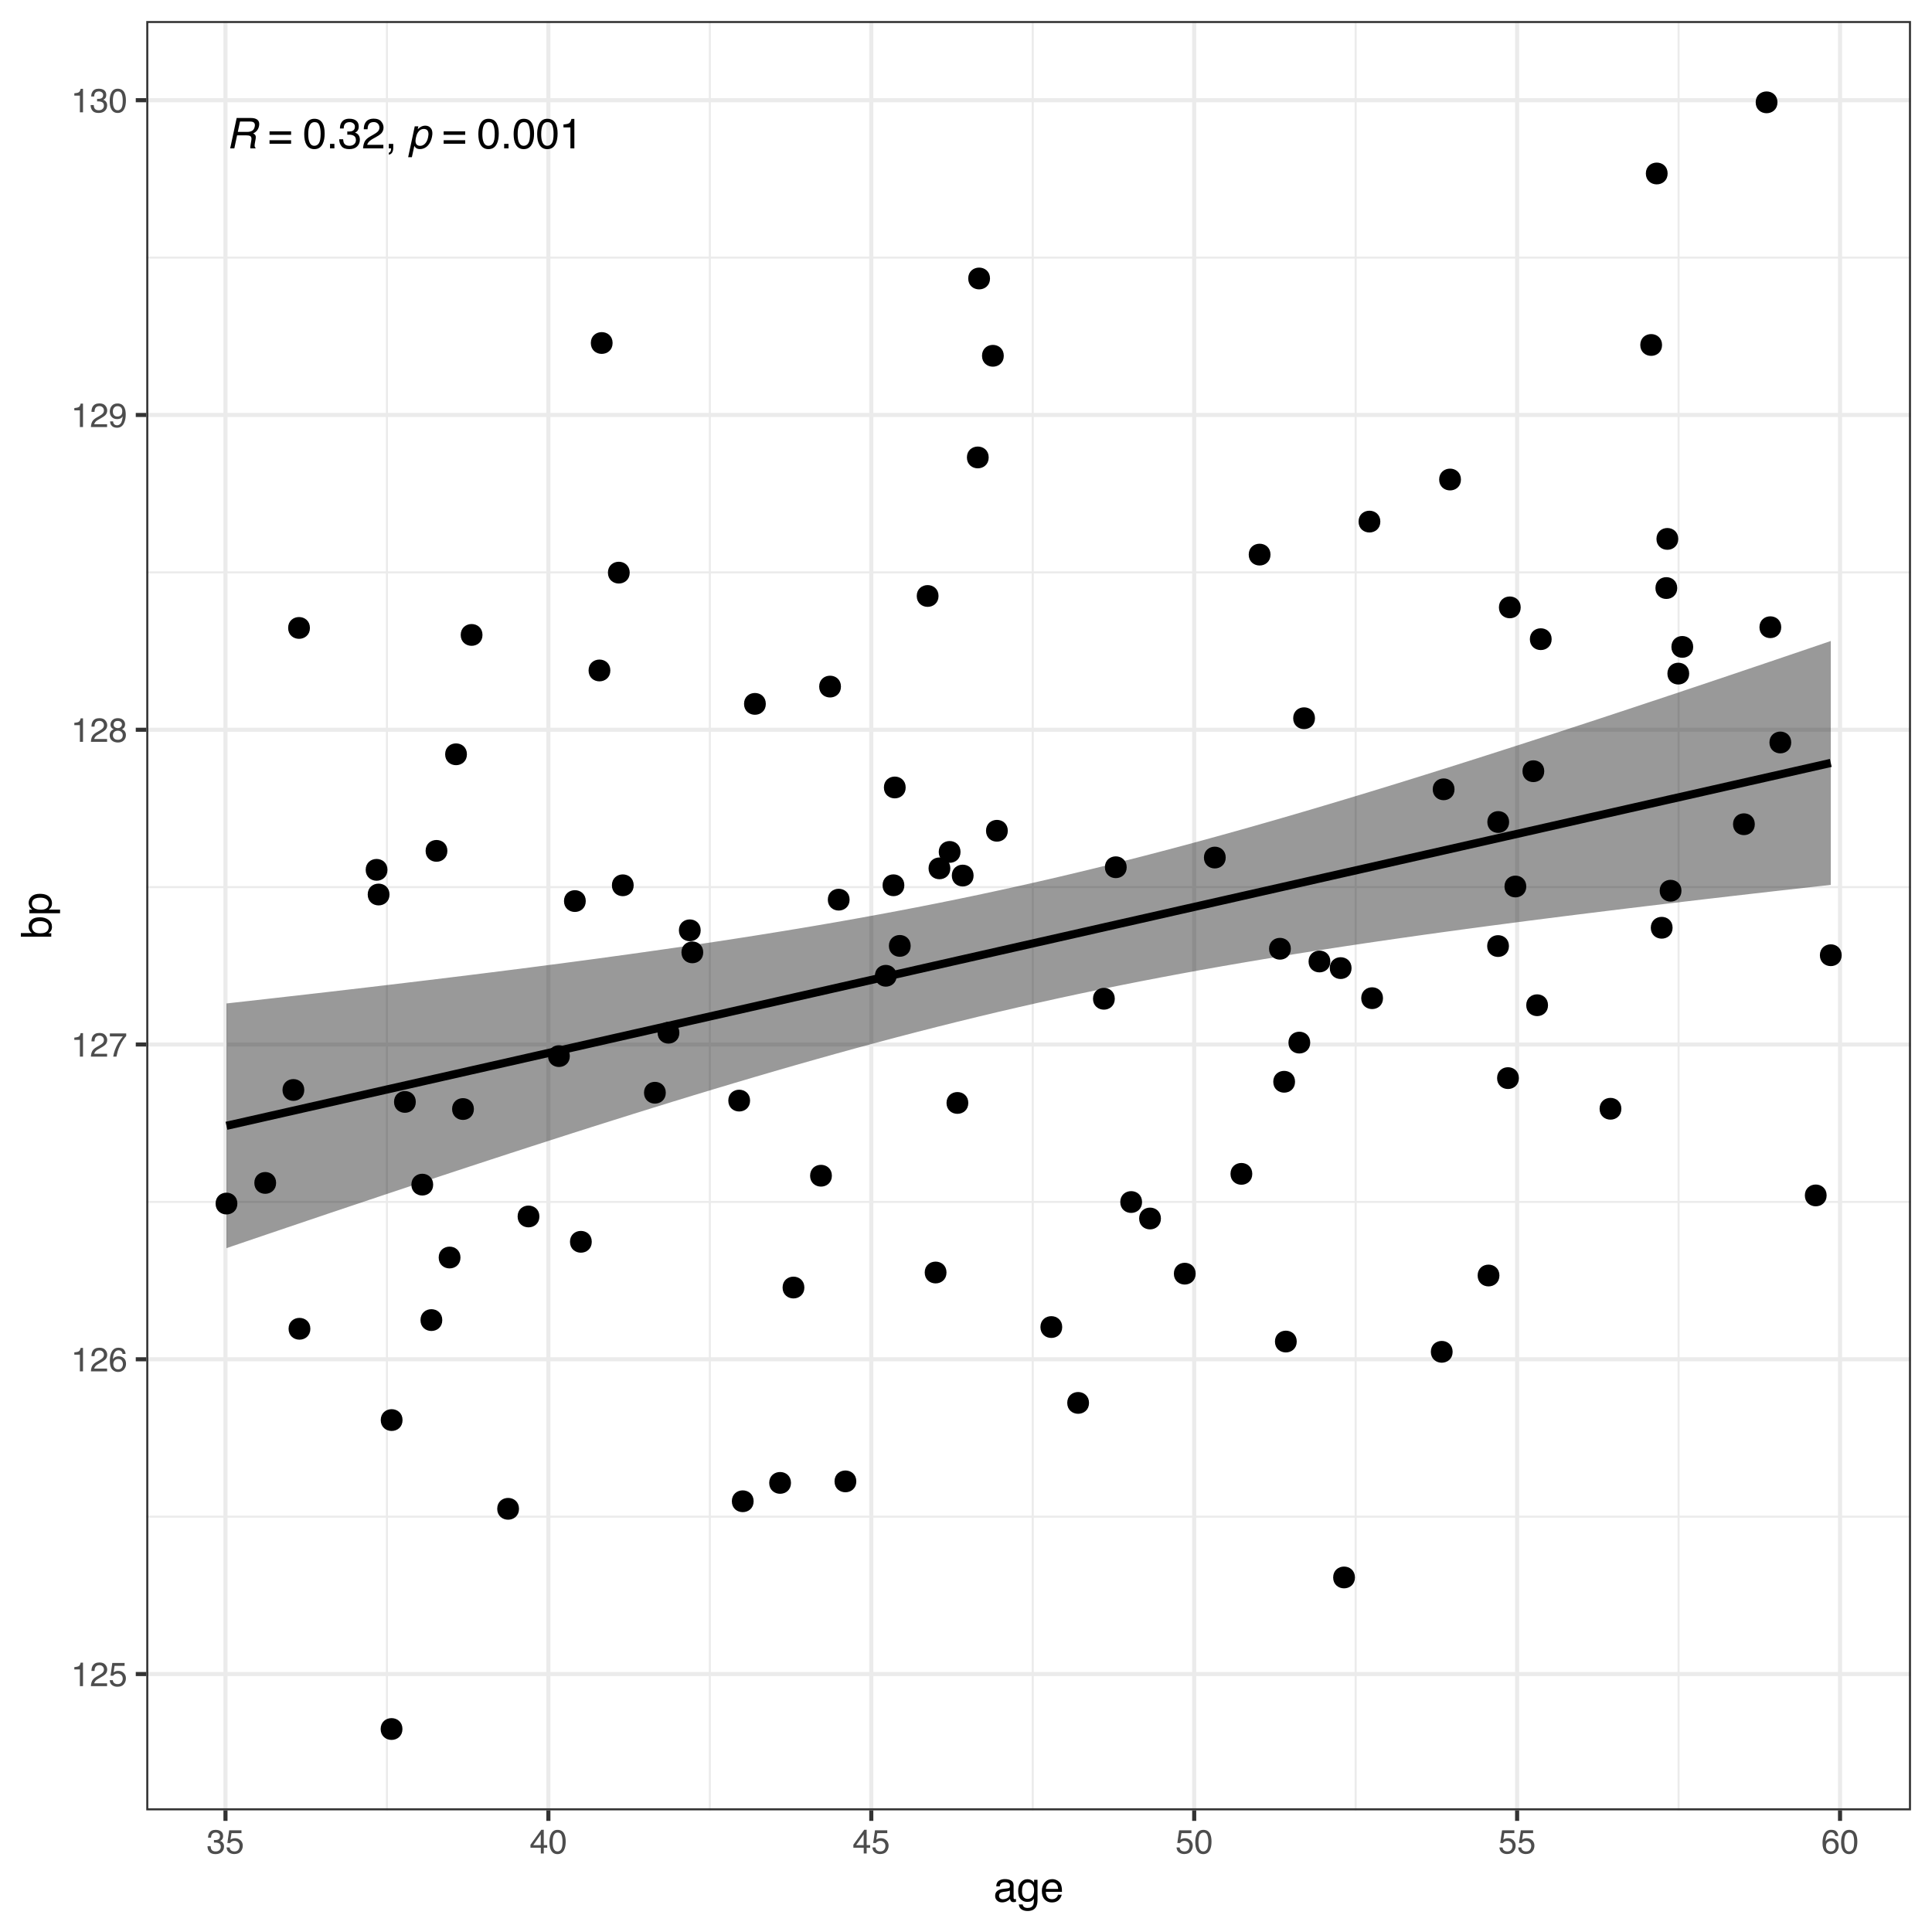 <?xml version="1.0" encoding="UTF-8"?>
<svg xmlns="http://www.w3.org/2000/svg" xmlns:xlink="http://www.w3.org/1999/xlink" width="504pt" height="504pt" viewBox="0 0 504 504" version="1.1">
<defs>
<g>
<symbol overflow="visible" id="glyph0-0">
<path style="stroke:none;" d="M 0.359 0 L 0.359 -7.922 L 6.641 -7.922 L 6.641 0 Z M 5.656 -1 L 5.656 -6.938 L 1.344 -6.938 L 1.344 -1 Z M 5.656 -1 "/>
</symbol>
<symbol overflow="visible" id="glyph0-1">
<path style="stroke:none;" d="M 5.438 -4.297 C 5.938 -4.297 6.352 -4.395 6.688 -4.594 C 7.031 -4.789 7.258 -5.156 7.375 -5.688 C 7.488 -6.25 7.363 -6.633 7 -6.844 C 6.801 -6.945 6.52 -7 6.156 -7 L 3.531 -7 L 2.953 -4.297 Z M 2.656 -7.922 L 6.328 -7.922 C 6.93 -7.922 7.406 -7.832 7.75 -7.656 C 8.426 -7.32 8.672 -6.695 8.484 -5.781 C 8.379 -5.312 8.195 -4.926 7.938 -4.625 C 7.676 -4.32 7.348 -4.078 6.953 -3.891 C 7.242 -3.766 7.441 -3.598 7.547 -3.391 C 7.66 -3.191 7.676 -2.863 7.594 -2.406 L 7.406 -1.344 C 7.352 -1.039 7.332 -0.812 7.344 -0.656 C 7.352 -0.406 7.438 -0.242 7.594 -0.172 L 7.547 0 L 6.234 0 C 6.211 -0.07 6.203 -0.16 6.203 -0.266 C 6.203 -0.367 6.227 -0.578 6.281 -0.891 L 6.5 -2.219 C 6.582 -2.727 6.461 -3.07 6.141 -3.25 C 5.953 -3.344 5.641 -3.391 5.203 -3.391 L 2.766 -3.391 L 2.047 0 L 0.969 0 Z M 2.656 -7.922 "/>
</symbol>
<symbol overflow="visible" id="glyph0-2">
<path style="stroke:none;" d="M 5.344 -2.922 C 5.445 -3.379 5.469 -3.773 5.406 -4.109 C 5.289 -4.742 4.895 -5.062 4.219 -5.062 C 3.551 -5.062 3.02 -4.727 2.625 -4.062 C 2.414 -3.695 2.254 -3.238 2.141 -2.688 C 2.047 -2.238 2.031 -1.859 2.094 -1.547 C 2.219 -0.953 2.613 -0.656 3.281 -0.656 C 3.738 -0.656 4.156 -0.844 4.531 -1.219 C 4.914 -1.602 5.188 -2.172 5.344 -2.922 Z M 1.859 -5.75 L 2.797 -5.75 L 2.641 -4.984 C 2.891 -5.242 3.145 -5.445 3.406 -5.594 C 3.781 -5.812 4.188 -5.922 4.625 -5.922 C 5.281 -5.922 5.781 -5.664 6.125 -5.156 C 6.477 -4.656 6.555 -3.941 6.359 -3.016 C 6.086 -1.754 5.566 -0.852 4.797 -0.312 C 4.305 0.02 3.785 0.188 3.234 0.188 C 2.797 0.188 2.453 0.094 2.203 -0.094 C 2.047 -0.195 1.895 -0.379 1.75 -0.641 L 1.109 2.297 L 0.141 2.297 Z M 1.859 -5.75 "/>
</symbol>
<symbol overflow="visible" id="glyph1-0">
<path style="stroke:none;" d="M 0.547 1.953 L 0.547 -7.781 L 6.078 -7.781 L 6.078 1.953 Z M 1.172 1.344 L 5.453 1.344 L 5.453 -7.172 L 1.172 -7.172 Z M 1.172 1.344 "/>
</symbol>
<symbol overflow="visible" id="glyph1-1">
<path style="stroke:none;" d=""/>
</symbol>
<symbol overflow="visible" id="glyph2-0">
<path style="stroke:none;" d="M 0.359 0 L 0.359 -7.922 L 6.641 -7.922 L 6.641 0 Z M 5.656 -1 L 5.656 -6.938 L 1.344 -6.938 L 1.344 -1 Z M 5.656 -1 "/>
</symbol>
<symbol overflow="visible" id="glyph2-1">
<path style="stroke:none;" d="M 6.125 -4.438 L 6.125 -3.531 L 0.5 -3.531 L 0.5 -4.438 Z M 6.125 -2.125 L 6.125 -1.203 L 0.5 -1.203 L 0.5 -2.125 Z M 6.125 -2.125 "/>
</symbol>
<symbol overflow="visible" id="glyph2-2">
<path style="stroke:none;" d="M 2.984 -7.719 C 3.984 -7.719 4.707 -7.305 5.156 -6.484 C 5.5 -5.848 5.672 -4.977 5.672 -3.875 C 5.672 -2.82 5.516 -1.953 5.203 -1.266 C 4.754 -0.285 4.016 0.203 2.984 0.203 C 2.055 0.203 1.363 -0.195 0.906 -1 C 0.531 -1.664 0.344 -2.566 0.344 -3.703 C 0.344 -4.578 0.457 -5.332 0.688 -5.969 C 1.113 -7.133 1.879 -7.719 2.984 -7.719 Z M 2.984 -0.672 C 3.484 -0.672 3.879 -0.895 4.172 -1.344 C 4.473 -1.789 4.625 -2.617 4.625 -3.828 C 4.625 -4.711 4.516 -5.438 4.297 -6 C 4.086 -6.562 3.672 -6.844 3.047 -6.844 C 2.473 -6.844 2.051 -6.57 1.781 -6.031 C 1.52 -5.5 1.391 -4.711 1.391 -3.672 C 1.391 -2.879 1.477 -2.242 1.656 -1.766 C 1.906 -1.035 2.348 -0.672 2.984 -0.672 Z M 2.984 -0.672 "/>
</symbol>
<symbol overflow="visible" id="glyph2-3">
<path style="stroke:none;" d="M 0.938 -1.172 L 2.078 -1.172 L 2.078 0 L 0.938 0 Z M 0.938 -1.172 "/>
</symbol>
<symbol overflow="visible" id="glyph2-4">
<path style="stroke:none;" d="M 2.875 0.203 C 1.957 0.203 1.289 -0.047 0.875 -0.547 C 0.469 -1.047 0.266 -1.656 0.266 -2.375 L 1.281 -2.375 C 1.32 -1.875 1.414 -1.508 1.562 -1.281 C 1.812 -0.875 2.266 -0.672 2.922 -0.672 C 3.43 -0.672 3.844 -0.805 4.156 -1.078 C 4.469 -1.359 4.625 -1.711 4.625 -2.141 C 4.625 -2.672 4.457 -3.039 4.125 -3.25 C 3.801 -3.469 3.348 -3.578 2.766 -3.578 C 2.703 -3.578 2.633 -3.578 2.562 -3.578 C 2.5 -3.578 2.438 -3.57 2.375 -3.562 L 2.375 -4.422 C 2.477 -4.41 2.562 -4.398 2.625 -4.391 C 2.695 -4.391 2.77 -4.391 2.844 -4.391 C 3.207 -4.391 3.508 -4.445 3.75 -4.562 C 4.156 -4.77 4.359 -5.129 4.359 -5.641 C 4.359 -6.023 4.219 -6.32 3.938 -6.531 C 3.664 -6.738 3.352 -6.844 3 -6.844 C 2.344 -6.844 1.895 -6.629 1.656 -6.203 C 1.52 -5.961 1.441 -5.625 1.422 -5.188 L 0.453 -5.188 C 0.453 -5.758 0.566 -6.25 0.797 -6.656 C 1.191 -7.375 1.891 -7.734 2.891 -7.734 C 3.68 -7.734 4.289 -7.555 4.719 -7.203 C 5.145 -6.859 5.359 -6.352 5.359 -5.688 C 5.359 -5.207 5.234 -4.82 4.984 -4.531 C 4.828 -4.344 4.625 -4.195 4.375 -4.094 C 4.781 -3.988 5.094 -3.773 5.312 -3.453 C 5.539 -3.141 5.656 -2.75 5.656 -2.281 C 5.656 -1.551 5.41 -0.953 4.922 -0.484 C 4.441 -0.023 3.758 0.203 2.875 0.203 Z M 2.875 0.203 "/>
</symbol>
<symbol overflow="visible" id="glyph2-5">
<path style="stroke:none;" d="M 0.344 0 C 0.383 -0.664 0.52 -1.242 0.75 -1.734 C 0.988 -2.223 1.457 -2.672 2.156 -3.078 L 3.188 -3.672 C 3.656 -3.941 3.984 -4.176 4.172 -4.375 C 4.461 -4.664 4.609 -5.004 4.609 -5.391 C 4.609 -5.836 4.473 -6.191 4.203 -6.453 C 3.93 -6.723 3.57 -6.859 3.125 -6.859 C 2.457 -6.859 2 -6.609 1.75 -6.109 C 1.613 -5.836 1.535 -5.461 1.516 -4.984 L 0.531 -4.984 C 0.539 -5.66 0.664 -6.207 0.906 -6.625 C 1.32 -7.375 2.066 -7.75 3.141 -7.75 C 4.016 -7.75 4.656 -7.508 5.062 -7.031 C 5.477 -6.551 5.688 -6.02 5.688 -5.438 C 5.688 -4.82 5.469 -4.289 5.031 -3.844 C 4.781 -3.594 4.328 -3.285 3.672 -2.922 L 2.938 -2.516 C 2.582 -2.316 2.305 -2.129 2.109 -1.953 C 1.742 -1.641 1.516 -1.297 1.422 -0.922 L 5.641 -0.922 L 5.641 0 Z M 0.344 0 "/>
</symbol>
<symbol overflow="visible" id="glyph2-6">
<path style="stroke:none;" d="M 0.922 1.125 C 1.172 1.082 1.344 0.91 1.438 0.609 C 1.488 0.441 1.516 0.285 1.516 0.141 C 1.516 0.109 1.516 0.082 1.516 0.062 C 1.516 0.039 1.508 0.02 1.5 0 L 0.922 0 L 0.922 -1.172 L 2.078 -1.172 L 2.078 -0.094 C 2.078 0.344 1.988 0.723 1.812 1.047 C 1.633 1.367 1.336 1.566 0.922 1.641 Z M 0.922 1.125 "/>
</symbol>
<symbol overflow="visible" id="glyph2-7">
<path style="stroke:none;" d="M 1.062 -5.469 L 1.062 -6.219 C 1.758 -6.281 2.242 -6.391 2.516 -6.547 C 2.797 -6.711 3.004 -7.094 3.141 -7.688 L 3.906 -7.688 L 3.906 0 L 2.875 0 L 2.875 -5.469 Z M 1.062 -5.469 "/>
</symbol>
<symbol overflow="visible" id="glyph3-0">
<path style="stroke:none;" d="M 0.281 0 L 0.281 -6.312 L 5.297 -6.312 L 5.297 0 Z M 4.5 -0.797 L 4.5 -5.516 L 1.078 -5.516 L 1.078 -0.797 Z M 4.5 -0.797 "/>
</symbol>
<symbol overflow="visible" id="glyph3-1">
<path style="stroke:none;" d="M 0.844 -4.359 L 0.844 -4.953 C 1.395 -5.004 1.781 -5.094 2 -5.219 C 2.227 -5.344 2.395 -5.645 2.5 -6.125 L 3.109 -6.125 L 3.109 0 L 2.297 0 L 2.297 -4.359 Z M 0.844 -4.359 "/>
</symbol>
<symbol overflow="visible" id="glyph3-2">
<path style="stroke:none;" d="M 0.281 0 C 0.301 -0.531 0.406 -0.988 0.594 -1.375 C 0.789 -1.77 1.164 -2.129 1.719 -2.453 L 2.547 -2.922 C 2.91 -3.141 3.164 -3.328 3.312 -3.484 C 3.551 -3.711 3.672 -3.984 3.672 -4.297 C 3.672 -4.648 3.562 -4.93 3.344 -5.141 C 3.133 -5.359 2.848 -5.469 2.484 -5.469 C 1.961 -5.469 1.598 -5.266 1.391 -4.859 C 1.285 -4.648 1.227 -4.352 1.219 -3.969 L 0.422 -3.969 C 0.43 -4.5 0.531 -4.938 0.719 -5.281 C 1.051 -5.875 1.645 -6.172 2.5 -6.172 C 3.195 -6.172 3.707 -5.977 4.031 -5.594 C 4.363 -5.219 4.531 -4.797 4.531 -4.328 C 4.531 -3.836 4.352 -3.414 4 -3.062 C 3.801 -2.863 3.441 -2.617 2.922 -2.328 L 2.344 -2 C 2.062 -1.844 1.836 -1.695 1.672 -1.562 C 1.391 -1.312 1.211 -1.035 1.141 -0.734 L 4.5 -0.734 L 4.5 0 Z M 0.281 0 "/>
</symbol>
<symbol overflow="visible" id="glyph3-3">
<path style="stroke:none;" d="M 1.094 -1.562 C 1.133 -1.125 1.336 -0.82 1.703 -0.656 C 1.879 -0.57 2.094 -0.531 2.344 -0.531 C 2.801 -0.531 3.141 -0.676 3.359 -0.969 C 3.578 -1.258 3.688 -1.582 3.688 -1.938 C 3.688 -2.363 3.555 -2.691 3.297 -2.922 C 3.035 -3.16 2.719 -3.281 2.344 -3.281 C 2.082 -3.281 1.852 -3.227 1.656 -3.125 C 1.469 -3.02 1.305 -2.879 1.172 -2.703 L 0.5 -2.734 L 0.969 -6.047 L 4.172 -6.047 L 4.172 -5.297 L 1.562 -5.297 L 1.297 -3.594 C 1.43 -3.695 1.566 -3.773 1.703 -3.828 C 1.93 -3.93 2.195 -3.984 2.5 -3.984 C 3.062 -3.984 3.535 -3.801 3.922 -3.438 C 4.316 -3.07 4.516 -2.609 4.516 -2.047 C 4.516 -1.461 4.332 -0.945 3.969 -0.5 C 3.613 -0.062 3.047 0.156 2.266 0.156 C 1.754 0.156 1.305 0.016 0.922 -0.266 C 0.547 -0.547 0.332 -0.977 0.281 -1.562 Z M 1.094 -1.562 "/>
</symbol>
<symbol overflow="visible" id="glyph3-4">
<path style="stroke:none;" d="M 2.578 -6.172 C 3.266 -6.172 3.742 -5.992 4.016 -5.641 C 4.285 -5.285 4.422 -4.922 4.422 -4.547 L 3.656 -4.547 C 3.602 -4.785 3.531 -4.973 3.438 -5.109 C 3.25 -5.367 2.961 -5.5 2.578 -5.5 C 2.148 -5.5 1.805 -5.297 1.547 -4.891 C 1.297 -4.492 1.156 -3.926 1.125 -3.188 C 1.301 -3.445 1.523 -3.641 1.797 -3.766 C 2.047 -3.879 2.32 -3.938 2.625 -3.938 C 3.133 -3.938 3.582 -3.77 3.969 -3.438 C 4.352 -3.113 4.547 -2.625 4.547 -1.969 C 4.547 -1.414 4.363 -0.922 4 -0.484 C 3.633 -0.055 3.117 0.156 2.453 0.156 C 1.867 0.156 1.367 -0.062 0.953 -0.5 C 0.535 -0.938 0.328 -1.672 0.328 -2.703 C 0.328 -3.461 0.422 -4.109 0.609 -4.641 C 0.961 -5.66 1.617 -6.172 2.578 -6.172 Z M 2.516 -0.531 C 2.922 -0.531 3.223 -0.664 3.422 -0.938 C 3.629 -1.207 3.734 -1.531 3.734 -1.906 C 3.734 -2.219 3.641 -2.516 3.453 -2.797 C 3.273 -3.086 2.953 -3.234 2.484 -3.234 C 2.148 -3.234 1.859 -3.125 1.609 -2.906 C 1.359 -2.688 1.234 -2.352 1.234 -1.906 C 1.234 -1.52 1.344 -1.191 1.562 -0.922 C 1.789 -0.66 2.109 -0.531 2.516 -0.531 Z M 2.516 -0.531 "/>
</symbol>
<symbol overflow="visible" id="glyph3-5">
<path style="stroke:none;" d="M 4.594 -6.047 L 4.594 -5.375 C 4.395 -5.176 4.129 -4.836 3.797 -4.359 C 3.473 -3.891 3.188 -3.379 2.938 -2.828 C 2.688 -2.297 2.5 -1.812 2.375 -1.375 C 2.289 -1.082 2.18 -0.625 2.047 0 L 1.203 0 C 1.391 -1.176 1.816 -2.344 2.484 -3.5 C 2.879 -4.188 3.289 -4.773 3.719 -5.266 L 0.328 -5.266 L 0.328 -6.047 Z M 4.594 -6.047 "/>
</symbol>
<symbol overflow="visible" id="glyph3-6">
<path style="stroke:none;" d="M 2.391 -3.578 C 2.734 -3.578 3 -3.672 3.188 -3.859 C 3.383 -4.047 3.484 -4.273 3.484 -4.547 C 3.484 -4.773 3.391 -4.984 3.203 -5.172 C 3.016 -5.359 2.734 -5.453 2.359 -5.453 C 1.992 -5.453 1.727 -5.359 1.562 -5.172 C 1.395 -4.984 1.312 -4.758 1.312 -4.5 C 1.312 -4.207 1.414 -3.977 1.625 -3.812 C 1.844 -3.656 2.098 -3.578 2.391 -3.578 Z M 2.438 -0.531 C 2.801 -0.531 3.098 -0.625 3.328 -0.812 C 3.566 -1.008 3.688 -1.301 3.688 -1.688 C 3.688 -2.082 3.562 -2.383 3.312 -2.594 C 3.07 -2.801 2.766 -2.906 2.391 -2.906 C 2.016 -2.906 1.707 -2.797 1.469 -2.578 C 1.238 -2.367 1.125 -2.078 1.125 -1.703 C 1.125 -1.391 1.227 -1.113 1.438 -0.875 C 1.656 -0.645 1.988 -0.531 2.438 -0.531 Z M 1.344 -3.281 C 1.125 -3.375 0.957 -3.477 0.844 -3.594 C 0.613 -3.82 0.5 -4.125 0.5 -4.5 C 0.5 -4.957 0.664 -5.348 1 -5.672 C 1.332 -6.004 1.801 -6.172 2.406 -6.172 C 3 -6.172 3.461 -6.016 3.797 -5.703 C 4.129 -5.391 4.297 -5.023 4.297 -4.609 C 4.297 -4.223 4.195 -3.914 4 -3.688 C 3.895 -3.551 3.727 -3.414 3.5 -3.281 C 3.758 -3.164 3.961 -3.031 4.109 -2.875 C 4.379 -2.594 4.516 -2.223 4.516 -1.766 C 4.516 -1.223 4.332 -0.766 3.969 -0.391 C 3.602 -0.016 3.086 0.172 2.422 0.172 C 1.828 0.172 1.32 0.008 0.906 -0.312 C 0.488 -0.633 0.281 -1.109 0.281 -1.734 C 0.281 -2.086 0.367 -2.395 0.547 -2.656 C 0.723 -2.926 0.988 -3.133 1.344 -3.281 Z M 1.344 -3.281 "/>
</symbol>
<symbol overflow="visible" id="glyph3-7">
<path style="stroke:none;" d="M 1.172 -1.484 C 1.191 -1.055 1.352 -0.758 1.656 -0.594 C 1.82 -0.508 2 -0.469 2.188 -0.469 C 2.562 -0.469 2.879 -0.617 3.141 -0.922 C 3.398 -1.234 3.582 -1.863 3.688 -2.812 C 3.52 -2.539 3.305 -2.348 3.047 -2.234 C 2.797 -2.129 2.523 -2.078 2.234 -2.078 C 1.641 -2.078 1.172 -2.258 0.828 -2.625 C 0.484 -2.988 0.312 -3.461 0.312 -4.047 C 0.312 -4.609 0.477 -5.098 0.812 -5.516 C 1.156 -5.941 1.66 -6.156 2.328 -6.156 C 3.223 -6.156 3.844 -5.754 4.188 -4.953 C 4.375 -4.504 4.469 -3.945 4.469 -3.281 C 4.469 -2.531 4.352 -1.863 4.125 -1.281 C 3.75 -0.312 3.113 0.172 2.219 0.172 C 1.625 0.172 1.172 0.016 0.859 -0.297 C 0.547 -0.609 0.391 -1.004 0.391 -1.484 Z M 2.344 -2.75 C 2.645 -2.75 2.922 -2.848 3.172 -3.047 C 3.43 -3.254 3.562 -3.609 3.562 -4.109 C 3.562 -4.566 3.445 -4.906 3.219 -5.125 C 2.988 -5.344 2.695 -5.453 2.344 -5.453 C 1.969 -5.453 1.664 -5.32 1.438 -5.062 C 1.219 -4.812 1.109 -4.477 1.109 -4.062 C 1.109 -3.656 1.207 -3.332 1.406 -3.094 C 1.602 -2.863 1.914 -2.75 2.344 -2.75 Z M 2.344 -2.75 "/>
</symbol>
<symbol overflow="visible" id="glyph3-8">
<path style="stroke:none;" d="M 2.281 0.172 C 1.551 0.172 1.02 -0.023 0.688 -0.422 C 0.363 -0.828 0.203 -1.316 0.203 -1.891 L 1.016 -1.891 C 1.047 -1.492 1.117 -1.203 1.234 -1.016 C 1.441 -0.691 1.805 -0.531 2.328 -0.531 C 2.734 -0.531 3.055 -0.641 3.297 -0.859 C 3.547 -1.078 3.672 -1.359 3.672 -1.703 C 3.672 -2.129 3.539 -2.426 3.281 -2.594 C 3.031 -2.758 2.672 -2.844 2.203 -2.844 C 2.148 -2.844 2.098 -2.844 2.047 -2.844 C 1.992 -2.844 1.941 -2.844 1.891 -2.844 L 1.891 -3.516 C 1.973 -3.516 2.039 -3.508 2.094 -3.5 C 2.145 -3.5 2.203 -3.5 2.266 -3.5 C 2.555 -3.5 2.797 -3.547 2.984 -3.641 C 3.305 -3.797 3.469 -4.082 3.469 -4.5 C 3.469 -4.801 3.359 -5.035 3.141 -5.203 C 2.922 -5.367 2.672 -5.453 2.391 -5.453 C 1.867 -5.453 1.508 -5.281 1.312 -4.938 C 1.207 -4.75 1.145 -4.477 1.125 -4.125 L 0.359 -4.125 C 0.359 -4.582 0.453 -4.973 0.641 -5.297 C 0.953 -5.867 1.504 -6.156 2.297 -6.156 C 2.93 -6.156 3.422 -6.016 3.766 -5.734 C 4.109 -5.461 4.281 -5.062 4.281 -4.531 C 4.281 -4.145 4.176 -3.836 3.969 -3.609 C 3.844 -3.461 3.68 -3.348 3.484 -3.266 C 3.805 -3.172 4.055 -3 4.234 -2.75 C 4.422 -2.5 4.516 -2.191 4.516 -1.828 C 4.516 -1.234 4.316 -0.75 3.922 -0.375 C 3.535 -0.008 2.988 0.172 2.281 0.172 Z M 2.281 0.172 "/>
</symbol>
<symbol overflow="visible" id="glyph3-9">
<path style="stroke:none;" d="M 2.375 -6.156 C 3.176 -6.156 3.754 -5.828 4.109 -5.172 C 4.379 -4.66 4.516 -3.961 4.516 -3.078 C 4.516 -2.242 4.391 -1.555 4.141 -1.016 C 3.785 -0.223 3.195 0.172 2.375 0.172 C 1.633 0.172 1.082 -0.148 0.719 -0.797 C 0.426 -1.328 0.281 -2.047 0.281 -2.953 C 0.281 -3.648 0.367 -4.25 0.547 -4.75 C 0.879 -5.688 1.488 -6.156 2.375 -6.156 Z M 2.375 -0.531 C 2.77 -0.531 3.086 -0.707 3.328 -1.062 C 3.566 -1.426 3.688 -2.086 3.688 -3.047 C 3.688 -3.754 3.598 -4.332 3.422 -4.781 C 3.254 -5.227 2.922 -5.453 2.422 -5.453 C 1.973 -5.453 1.641 -5.238 1.422 -4.812 C 1.211 -4.383 1.109 -3.754 1.109 -2.922 C 1.109 -2.297 1.176 -1.789 1.312 -1.406 C 1.52 -0.82 1.875 -0.531 2.375 -0.531 Z M 2.375 -0.531 "/>
</symbol>
<symbol overflow="visible" id="glyph3-10">
<path style="stroke:none;" d="M 2.906 -2.172 L 2.906 -4.969 L 0.938 -2.172 Z M 2.922 0 L 2.922 -1.5 L 0.219 -1.5 L 0.219 -2.266 L 3.047 -6.172 L 3.688 -6.172 L 3.688 -2.172 L 4.594 -2.172 L 4.594 -1.5 L 3.688 -1.5 L 3.688 0 Z M 2.922 0 "/>
</symbol>
<symbol overflow="visible" id="glyph4-0">
<path style="stroke:none;" d="M 0.359 0 L 0.359 -7.891 L 6.625 -7.891 L 6.625 0 Z M 5.625 -0.984 L 5.625 -6.906 L 1.344 -6.906 L 1.344 -0.984 Z M 5.625 -0.984 "/>
</symbol>
<symbol overflow="visible" id="glyph4-1">
<path style="stroke:none;" d="M 1.453 -1.531 C 1.453 -1.25 1.551 -1.023 1.75 -0.859 C 1.957 -0.703 2.203 -0.625 2.484 -0.625 C 2.816 -0.625 3.145 -0.703 3.469 -0.859 C 4.008 -1.117 4.281 -1.551 4.281 -2.156 L 4.281 -2.922 C 4.156 -2.848 4 -2.785 3.812 -2.734 C 3.633 -2.691 3.453 -2.656 3.266 -2.625 L 2.688 -2.562 C 2.332 -2.508 2.066 -2.438 1.891 -2.344 C 1.598 -2.164 1.453 -1.895 1.453 -1.531 Z M 3.797 -3.484 C 4.016 -3.516 4.16 -3.609 4.234 -3.766 C 4.273 -3.848 4.297 -3.973 4.297 -4.141 C 4.297 -4.461 4.176 -4.695 3.938 -4.844 C 3.707 -5 3.375 -5.078 2.938 -5.078 C 2.438 -5.078 2.082 -4.941 1.875 -4.672 C 1.75 -4.516 1.672 -4.289 1.641 -4 L 0.734 -4 C 0.754 -4.707 0.984 -5.195 1.422 -5.469 C 1.867 -5.75 2.383 -5.891 2.969 -5.891 C 3.645 -5.891 4.191 -5.758 4.609 -5.5 C 5.035 -5.25 5.25 -4.848 5.25 -4.297 L 5.25 -0.984 C 5.25 -0.891 5.266 -0.812 5.297 -0.75 C 5.336 -0.688 5.426 -0.656 5.562 -0.656 C 5.602 -0.656 5.648 -0.656 5.703 -0.656 C 5.766 -0.664 5.82 -0.676 5.875 -0.688 L 5.875 0.031 C 5.727 0.07 5.613 0.098 5.531 0.109 C 5.457 0.117 5.352 0.125 5.219 0.125 C 4.883 0.125 4.641 0.004 4.484 -0.234 C 4.41 -0.359 4.359 -0.535 4.328 -0.766 C 4.129 -0.504 3.844 -0.281 3.469 -0.094 C 3.102 0.094 2.695 0.188 2.25 0.188 C 1.719 0.188 1.281 0.023 0.938 -0.297 C 0.602 -0.617 0.438 -1.023 0.438 -1.516 C 0.438 -2.047 0.602 -2.457 0.938 -2.75 C 1.27 -3.039 1.707 -3.223 2.25 -3.297 Z M 2.984 -5.891 Z M 2.984 -5.891 "/>
</symbol>
<symbol overflow="visible" id="glyph4-2">
<path style="stroke:none;" d="M 2.734 -5.859 C 3.191 -5.859 3.586 -5.742 3.922 -5.516 C 4.098 -5.391 4.285 -5.207 4.484 -4.969 L 4.484 -5.703 L 5.375 -5.703 L 5.375 -0.469 C 5.375 0.258 5.266 0.836 5.047 1.266 C 4.648 2.047 3.895 2.438 2.781 2.438 C 2.156 2.438 1.629 2.297 1.203 2.016 C 0.785 1.734 0.551 1.301 0.5 0.719 L 1.484 0.719 C 1.535 0.969 1.629 1.164 1.766 1.312 C 1.984 1.531 2.328 1.641 2.797 1.641 C 3.535 1.641 4.02 1.375 4.25 0.844 C 4.383 0.539 4.445 -0.004 4.438 -0.797 C 4.25 -0.504 4.016 -0.285 3.734 -0.141 C 3.461 -0.004 3.109 0.062 2.672 0.062 C 2.047 0.062 1.5 -0.156 1.031 -0.594 C 0.562 -1.031 0.328 -1.758 0.328 -2.781 C 0.328 -3.75 0.562 -4.504 1.031 -5.047 C 1.5 -5.586 2.066 -5.859 2.734 -5.859 Z M 4.484 -2.906 C 4.484 -3.613 4.332 -4.141 4.031 -4.484 C 3.738 -4.828 3.367 -5 2.922 -5 C 2.234 -5 1.766 -4.68 1.516 -4.047 C 1.391 -3.703 1.328 -3.254 1.328 -2.703 C 1.328 -2.055 1.457 -1.562 1.719 -1.219 C 1.977 -0.883 2.332 -0.719 2.781 -0.719 C 3.469 -0.719 3.957 -1.031 4.25 -1.656 C 4.406 -2.008 4.484 -2.426 4.484 -2.906 Z M 2.859 -5.891 Z M 2.859 -5.891 "/>
</symbol>
<symbol overflow="visible" id="glyph4-3">
<path style="stroke:none;" d="M 3.109 -5.875 C 3.516 -5.875 3.906 -5.781 4.281 -5.594 C 4.664 -5.406 4.961 -5.156 5.172 -4.844 C 5.359 -4.562 5.484 -4.223 5.547 -3.828 C 5.609 -3.566 5.641 -3.145 5.641 -2.562 L 1.422 -2.562 C 1.441 -1.977 1.578 -1.508 1.828 -1.156 C 2.086 -0.812 2.488 -0.641 3.031 -0.641 C 3.539 -0.641 3.945 -0.805 4.25 -1.141 C 4.414 -1.328 4.535 -1.551 4.609 -1.812 L 5.562 -1.812 C 5.531 -1.594 5.441 -1.352 5.297 -1.094 C 5.16 -0.832 5.004 -0.625 4.828 -0.469 C 4.535 -0.176 4.176 0.02 3.75 0.125 C 3.508 0.176 3.242 0.203 2.953 0.203 C 2.234 0.203 1.625 -0.055 1.125 -0.578 C 0.633 -1.098 0.391 -1.828 0.391 -2.766 C 0.391 -3.691 0.641 -4.441 1.141 -5.016 C 1.641 -5.586 2.297 -5.875 3.109 -5.875 Z M 4.641 -3.328 C 4.609 -3.754 4.52 -4.094 4.375 -4.344 C 4.102 -4.801 3.66 -5.031 3.047 -5.031 C 2.598 -5.031 2.223 -4.867 1.922 -4.547 C 1.629 -4.234 1.473 -3.828 1.453 -3.328 Z M 3.016 -5.891 Z M 3.016 -5.891 "/>
</symbol>
<symbol overflow="visible" id="glyph5-0">
<path style="stroke:none;" d="M 0 -0.359 L -7.891 -0.359 L -7.891 -6.625 L 0 -6.625 Z M -0.984 -5.625 L -6.906 -5.625 L -6.906 -1.344 L -0.984 -1.344 Z M -0.984 -5.625 "/>
</symbol>
<symbol overflow="visible" id="glyph5-1">
<path style="stroke:none;" d="M -7.922 -0.641 L -7.922 -1.578 L -5.047 -1.578 C -5.328 -1.785 -5.539 -2.035 -5.688 -2.328 C -5.832 -2.617 -5.906 -2.938 -5.906 -3.281 C -5.906 -4 -5.656 -4.582 -5.156 -5.031 C -4.664 -5.477 -3.941 -5.703 -2.984 -5.703 C -2.078 -5.703 -1.32 -5.477 -0.719 -5.031 C -0.113 -4.594 0.188 -3.984 0.188 -3.203 C 0.188 -2.766 0.078 -2.395 -0.141 -2.094 C -0.266 -1.914 -0.461 -1.727 -0.734 -1.531 L 0 -1.531 L 0 -0.641 Z M -0.672 -3.141 C -0.672 -3.672 -0.879 -4.062 -1.297 -4.312 C -1.711 -4.57 -2.258 -4.703 -2.938 -4.703 C -3.539 -4.703 -4.039 -4.57 -4.438 -4.312 C -4.832 -4.062 -5.031 -3.68 -5.031 -3.172 C -5.031 -2.734 -4.867 -2.348 -4.547 -2.016 C -4.223 -1.68 -3.688 -1.516 -2.938 -1.516 C -2.395 -1.516 -1.957 -1.582 -1.625 -1.719 C -0.988 -1.977 -0.672 -2.453 -0.672 -3.141 Z M -0.672 -3.141 "/>
</symbol>
<symbol overflow="visible" id="glyph5-2">
<path style="stroke:none;" d="M -0.656 -3.141 C -0.656 -3.586 -0.844 -3.957 -1.219 -4.25 C -1.594 -4.551 -2.156 -4.703 -2.906 -4.703 C -3.363 -4.703 -3.758 -4.641 -4.094 -4.516 C -4.727 -4.266 -5.047 -3.805 -5.047 -3.141 C -5.047 -2.461 -4.711 -2.004 -4.047 -1.766 C -3.68 -1.629 -3.223 -1.562 -2.672 -1.562 C -2.234 -1.562 -1.859 -1.629 -1.547 -1.766 C -0.953 -2.016 -0.656 -2.473 -0.656 -3.141 Z M -5.719 -0.641 L -5.719 -1.578 L -4.969 -1.578 C -5.227 -1.766 -5.426 -1.973 -5.562 -2.203 C -5.781 -2.535 -5.891 -2.922 -5.891 -3.359 C -5.891 -4.004 -5.641 -4.555 -5.141 -5.016 C -4.641 -5.473 -3.926 -5.703 -3 -5.703 C -1.75 -5.703 -0.852 -5.375 -0.312 -4.719 C 0.02 -4.301 0.188 -3.816 0.188 -3.266 C 0.188 -2.828 0.094 -2.461 -0.094 -2.172 C -0.195 -2.004 -0.379 -1.812 -0.641 -1.594 L 2.297 -1.594 L 2.297 -0.641 Z M -5.719 -0.641 "/>
</symbol>
</g>
<clipPath id="clip1">
  <path d="M 38.156 5.48 L 498.52 5.48 L 498.52 472.27 L 38.156 472.27 Z M 38.156 5.48 "/>
</clipPath>
<clipPath id="clip2">
  <path d="M 38.156 395 L 498.52 395 L 498.52 396 L 38.156 396 Z M 38.156 395 "/>
</clipPath>
<clipPath id="clip3">
  <path d="M 38.156 313 L 498.52 313 L 498.52 314 L 38.156 314 Z M 38.156 313 "/>
</clipPath>
<clipPath id="clip4">
  <path d="M 38.156 231 L 498.52 231 L 498.52 232 L 38.156 232 Z M 38.156 231 "/>
</clipPath>
<clipPath id="clip5">
  <path d="M 38.156 149 L 498.52 149 L 498.52 150 L 38.156 150 Z M 38.156 149 "/>
</clipPath>
<clipPath id="clip6">
  <path d="M 38.156 66 L 498.52 66 L 498.52 68 L 38.156 68 Z M 38.156 66 "/>
</clipPath>
<clipPath id="clip7">
  <path d="M 100 5.48 L 102 5.48 L 102 472.27 L 100 472.27 Z M 100 5.48 "/>
</clipPath>
<clipPath id="clip8">
  <path d="M 184 5.48 L 186 5.48 L 186 472.27 L 184 472.27 Z M 184 5.48 "/>
</clipPath>
<clipPath id="clip9">
  <path d="M 269 5.48 L 270 5.48 L 270 472.27 L 269 472.27 Z M 269 5.48 "/>
</clipPath>
<clipPath id="clip10">
  <path d="M 353 5.48 L 354 5.48 L 354 472.27 L 353 472.27 Z M 353 5.48 "/>
</clipPath>
<clipPath id="clip11">
  <path d="M 437 5.48 L 439 5.48 L 439 472.27 L 437 472.27 Z M 437 5.48 "/>
</clipPath>
<clipPath id="clip12">
  <path d="M 38.156 436 L 498.52 436 L 498.52 438 L 38.156 438 Z M 38.156 436 "/>
</clipPath>
<clipPath id="clip13">
  <path d="M 38.156 354 L 498.52 354 L 498.52 356 L 38.156 356 Z M 38.156 354 "/>
</clipPath>
<clipPath id="clip14">
  <path d="M 38.156 271 L 498.52 271 L 498.52 274 L 38.156 274 Z M 38.156 271 "/>
</clipPath>
<clipPath id="clip15">
  <path d="M 38.156 189 L 498.52 189 L 498.52 191 L 38.156 191 Z M 38.156 189 "/>
</clipPath>
<clipPath id="clip16">
  <path d="M 38.156 107 L 498.52 107 L 498.52 109 L 38.156 109 Z M 38.156 107 "/>
</clipPath>
<clipPath id="clip17">
  <path d="M 38.156 25 L 498.52 25 L 498.52 27 L 38.156 27 Z M 38.156 25 "/>
</clipPath>
<clipPath id="clip18">
  <path d="M 58 5.48 L 60 5.48 L 60 472.27 L 58 472.27 Z M 58 5.48 "/>
</clipPath>
<clipPath id="clip19">
  <path d="M 142 5.48 L 144 5.48 L 144 472.27 L 142 472.27 Z M 142 5.48 "/>
</clipPath>
<clipPath id="clip20">
  <path d="M 226 5.48 L 228 5.48 L 228 472.27 L 226 472.27 Z M 226 5.48 "/>
</clipPath>
<clipPath id="clip21">
  <path d="M 310 5.48 L 313 5.48 L 313 472.27 L 310 472.27 Z M 310 5.48 "/>
</clipPath>
<clipPath id="clip22">
  <path d="M 395 5.48 L 397 5.48 L 397 472.27 L 395 472.27 Z M 395 5.48 "/>
</clipPath>
<clipPath id="clip23">
  <path d="M 479 5.48 L 481 5.48 L 481 472.27 L 479 472.27 Z M 479 5.48 "/>
</clipPath>
<clipPath id="clip24">
  <path d="M 38.156 5.48 L 498.52 5.48 L 498.52 472.27 L 38.156 472.27 Z M 38.156 5.48 "/>
</clipPath>
</defs>
<g id="surface29">
<rect x="0" y="0" width="504" height="504" style="fill:rgb(100%,100%,100%);fill-opacity:1;stroke:none;"/>
<rect x="0" y="0" width="504" height="504" style="fill:rgb(100%,100%,100%);fill-opacity:1;stroke:none;"/>
<path style="fill:none;stroke-width:1.067;stroke-linecap:round;stroke-linejoin:round;stroke:rgb(100%,100%,100%);stroke-opacity:1;stroke-miterlimit:10;" d="M 0 504 L 504 504 L 504 0 L 0 0 Z M 0 504 "/>
<g clip-path="url(#clip1)" clip-rule="nonzero">
<path style=" stroke:none;fill-rule:nonzero;fill:rgb(100%,100%,100%);fill-opacity:1;" d="M 38.156 472.266 L 498.52 472.266 L 498.52 5.477 L 38.156 5.477 Z M 38.156 472.266 "/>
</g>
<g clip-path="url(#clip2)" clip-rule="nonzero">
<path style="fill:none;stroke-width:0.533;stroke-linecap:butt;stroke-linejoin:round;stroke:rgb(92.157%,92.157%,92.157%);stroke-opacity:1;stroke-miterlimit:10;" d="M 38.156 395.652 L 498.52 395.652 "/>
</g>
<g clip-path="url(#clip3)" clip-rule="nonzero">
<path style="fill:none;stroke-width:0.533;stroke-linecap:butt;stroke-linejoin:round;stroke:rgb(92.157%,92.157%,92.157%);stroke-opacity:1;stroke-miterlimit:10;" d="M 38.156 313.539 L 498.52 313.539 "/>
</g>
<g clip-path="url(#clip4)" clip-rule="nonzero">
<path style="fill:none;stroke-width:0.533;stroke-linecap:butt;stroke-linejoin:round;stroke:rgb(92.157%,92.157%,92.157%);stroke-opacity:1;stroke-miterlimit:10;" d="M 38.156 231.422 L 498.52 231.422 "/>
</g>
<g clip-path="url(#clip5)" clip-rule="nonzero">
<path style="fill:none;stroke-width:0.533;stroke-linecap:butt;stroke-linejoin:round;stroke:rgb(92.157%,92.157%,92.157%);stroke-opacity:1;stroke-miterlimit:10;" d="M 38.156 149.309 L 498.52 149.309 "/>
</g>
<g clip-path="url(#clip6)" clip-rule="nonzero">
<path style="fill:none;stroke-width:0.533;stroke-linecap:butt;stroke-linejoin:round;stroke:rgb(92.157%,92.157%,92.157%);stroke-opacity:1;stroke-miterlimit:10;" d="M 38.156 67.195 L 498.52 67.195 "/>
</g>
<g clip-path="url(#clip7)" clip-rule="nonzero">
<path style="fill:none;stroke-width:0.533;stroke-linecap:butt;stroke-linejoin:round;stroke:rgb(92.157%,92.157%,92.157%);stroke-opacity:1;stroke-miterlimit:10;" d="M 100.938 472.266 L 100.938 5.48 "/>
</g>
<g clip-path="url(#clip8)" clip-rule="nonzero">
<path style="fill:none;stroke-width:0.533;stroke-linecap:butt;stroke-linejoin:round;stroke:rgb(92.157%,92.157%,92.157%);stroke-opacity:1;stroke-miterlimit:10;" d="M 185.176 472.266 L 185.176 5.48 "/>
</g>
<g clip-path="url(#clip9)" clip-rule="nonzero">
<path style="fill:none;stroke-width:0.533;stroke-linecap:butt;stroke-linejoin:round;stroke:rgb(92.157%,92.157%,92.157%);stroke-opacity:1;stroke-miterlimit:10;" d="M 269.414 472.266 L 269.414 5.48 "/>
</g>
<g clip-path="url(#clip10)" clip-rule="nonzero">
<path style="fill:none;stroke-width:0.533;stroke-linecap:butt;stroke-linejoin:round;stroke:rgb(92.157%,92.157%,92.157%);stroke-opacity:1;stroke-miterlimit:10;" d="M 353.652 472.266 L 353.652 5.48 "/>
</g>
<g clip-path="url(#clip11)" clip-rule="nonzero">
<path style="fill:none;stroke-width:0.533;stroke-linecap:butt;stroke-linejoin:round;stroke:rgb(92.157%,92.157%,92.157%);stroke-opacity:1;stroke-miterlimit:10;" d="M 437.891 472.266 L 437.891 5.48 "/>
</g>
<g clip-path="url(#clip12)" clip-rule="nonzero">
<path style="fill:none;stroke-width:1.067;stroke-linecap:butt;stroke-linejoin:round;stroke:rgb(92.157%,92.157%,92.157%);stroke-opacity:1;stroke-miterlimit:10;" d="M 38.156 436.707 L 498.52 436.707 "/>
</g>
<g clip-path="url(#clip13)" clip-rule="nonzero">
<path style="fill:none;stroke-width:1.067;stroke-linecap:butt;stroke-linejoin:round;stroke:rgb(92.157%,92.157%,92.157%);stroke-opacity:1;stroke-miterlimit:10;" d="M 38.156 354.594 L 498.52 354.594 "/>
</g>
<g clip-path="url(#clip14)" clip-rule="nonzero">
<path style="fill:none;stroke-width:1.067;stroke-linecap:butt;stroke-linejoin:round;stroke:rgb(92.157%,92.157%,92.157%);stroke-opacity:1;stroke-miterlimit:10;" d="M 38.156 272.48 L 498.52 272.48 "/>
</g>
<g clip-path="url(#clip15)" clip-rule="nonzero">
<path style="fill:none;stroke-width:1.067;stroke-linecap:butt;stroke-linejoin:round;stroke:rgb(92.157%,92.157%,92.157%);stroke-opacity:1;stroke-miterlimit:10;" d="M 38.156 190.367 L 498.52 190.367 "/>
</g>
<g clip-path="url(#clip16)" clip-rule="nonzero">
<path style="fill:none;stroke-width:1.067;stroke-linecap:butt;stroke-linejoin:round;stroke:rgb(92.157%,92.157%,92.157%);stroke-opacity:1;stroke-miterlimit:10;" d="M 38.156 108.254 L 498.52 108.254 "/>
</g>
<g clip-path="url(#clip17)" clip-rule="nonzero">
<path style="fill:none;stroke-width:1.067;stroke-linecap:butt;stroke-linejoin:round;stroke:rgb(92.157%,92.157%,92.157%);stroke-opacity:1;stroke-miterlimit:10;" d="M 38.156 26.141 L 498.52 26.141 "/>
</g>
<g clip-path="url(#clip18)" clip-rule="nonzero">
<path style="fill:none;stroke-width:1.067;stroke-linecap:butt;stroke-linejoin:round;stroke:rgb(92.157%,92.157%,92.157%);stroke-opacity:1;stroke-miterlimit:10;" d="M 58.82 472.266 L 58.82 5.48 "/>
</g>
<g clip-path="url(#clip19)" clip-rule="nonzero">
<path style="fill:none;stroke-width:1.067;stroke-linecap:butt;stroke-linejoin:round;stroke:rgb(92.157%,92.157%,92.157%);stroke-opacity:1;stroke-miterlimit:10;" d="M 143.059 472.266 L 143.059 5.48 "/>
</g>
<g clip-path="url(#clip20)" clip-rule="nonzero">
<path style="fill:none;stroke-width:1.067;stroke-linecap:butt;stroke-linejoin:round;stroke:rgb(92.157%,92.157%,92.157%);stroke-opacity:1;stroke-miterlimit:10;" d="M 227.293 472.266 L 227.293 5.48 "/>
</g>
<g clip-path="url(#clip21)" clip-rule="nonzero">
<path style="fill:none;stroke-width:1.067;stroke-linecap:butt;stroke-linejoin:round;stroke:rgb(92.157%,92.157%,92.157%);stroke-opacity:1;stroke-miterlimit:10;" d="M 311.531 472.266 L 311.531 5.48 "/>
</g>
<g clip-path="url(#clip22)" clip-rule="nonzero">
<path style="fill:none;stroke-width:1.067;stroke-linecap:butt;stroke-linejoin:round;stroke:rgb(92.157%,92.157%,92.157%);stroke-opacity:1;stroke-miterlimit:10;" d="M 395.77 472.266 L 395.77 5.48 "/>
</g>
<g clip-path="url(#clip23)" clip-rule="nonzero">
<path style="fill:none;stroke-width:1.067;stroke-linecap:butt;stroke-linejoin:round;stroke:rgb(92.157%,92.157%,92.157%);stroke-opacity:1;stroke-miterlimit:10;" d="M 480.008 472.266 L 480.008 5.48 "/>
</g>
<path style="fill-rule:nonzero;fill:rgb(0%,0%,0%);fill-opacity:1;stroke-width:0.709;stroke-linecap:round;stroke-linejoin:round;stroke:rgb(0%,0%,0%);stroke-opacity:1;stroke-miterlimit:10;" d="M 182.434 242.691 C 182.434 246.008 177.457 246.008 177.457 242.691 C 177.457 239.371 182.434 239.371 182.434 242.691 "/>
<path style="fill-rule:nonzero;fill:rgb(0%,0%,0%);fill-opacity:1;stroke-width:0.709;stroke-linecap:round;stroke-linejoin:round;stroke:rgb(0%,0%,0%);stroke-opacity:1;stroke-miterlimit:10;" d="M 393.332 214.441 C 393.332 217.758 388.355 217.758 388.355 214.441 C 388.355 211.121 393.332 211.121 393.332 214.441 "/>
<path style="fill-rule:nonzero;fill:rgb(0%,0%,0%);fill-opacity:1;stroke-width:0.709;stroke-linecap:round;stroke-linejoin:round;stroke:rgb(0%,0%,0%);stroke-opacity:1;stroke-miterlimit:10;" d="M 233.562 254.551 C 233.562 257.867 228.586 257.867 228.586 254.551 C 228.586 251.234 233.562 251.234 233.562 254.551 "/>
<path style="fill-rule:nonzero;fill:rgb(0%,0%,0%);fill-opacity:1;stroke-width:0.709;stroke-linecap:round;stroke-linejoin:round;stroke:rgb(0%,0%,0%);stroke-opacity:1;stroke-miterlimit:10;" d="M 433.227 89.992 C 433.227 93.312 428.25 93.312 428.25 89.992 C 428.25 86.676 433.227 86.676 433.227 89.992 "/>
<path style="fill-rule:nonzero;fill:rgb(0%,0%,0%);fill-opacity:1;stroke-width:0.709;stroke-linecap:round;stroke-linejoin:round;stroke:rgb(0%,0%,0%);stroke-opacity:1;stroke-miterlimit:10;" d="M 457.422 215.016 C 457.422 218.336 452.445 218.336 452.445 215.016 C 452.445 211.699 457.422 211.699 457.422 215.016 "/>
<path style="fill-rule:nonzero;fill:rgb(0%,0%,0%);fill-opacity:1;stroke-width:0.709;stroke-linecap:round;stroke-linejoin:round;stroke:rgb(0%,0%,0%);stroke-opacity:1;stroke-miterlimit:10;" d="M 80.496 163.809 C 80.496 167.129 75.52 167.129 75.52 163.809 C 75.52 160.492 80.496 160.492 80.496 163.809 "/>
<path style="fill-rule:nonzero;fill:rgb(0%,0%,0%);fill-opacity:1;stroke-width:0.709;stroke-linecap:round;stroke-linejoin:round;stroke:rgb(0%,0%,0%);stroke-opacity:1;stroke-miterlimit:10;" d="M 283.738 365.977 C 283.738 369.293 278.762 369.293 278.762 365.977 C 278.762 362.66 283.738 362.66 283.738 365.977 "/>
<path style="fill-rule:nonzero;fill:rgb(0%,0%,0%);fill-opacity:1;stroke-width:0.709;stroke-linecap:round;stroke-linejoin:round;stroke:rgb(0%,0%,0%);stroke-opacity:1;stroke-miterlimit:10;" d="M 437.184 153.406 C 437.184 156.723 432.207 156.723 432.207 153.406 C 432.207 150.086 437.184 150.086 437.184 153.406 "/>
<path style="fill-rule:nonzero;fill:rgb(0%,0%,0%);fill-opacity:1;stroke-width:0.709;stroke-linecap:round;stroke-linejoin:round;stroke:rgb(0%,0%,0%);stroke-opacity:1;stroke-miterlimit:10;" d="M 293.566 226.238 C 293.566 229.555 288.59 229.555 288.59 226.238 C 288.59 222.922 293.566 222.922 293.566 226.238 "/>
<path style="fill-rule:nonzero;fill:rgb(0%,0%,0%);fill-opacity:1;stroke-width:0.709;stroke-linecap:round;stroke-linejoin:round;stroke:rgb(0%,0%,0%);stroke-opacity:1;stroke-miterlimit:10;" d="M 253.629 228.41 C 253.629 231.727 248.652 231.727 248.652 228.41 C 248.652 225.09 253.629 225.09 253.629 228.41 "/>
<path style="fill-rule:nonzero;fill:rgb(0%,0%,0%);fill-opacity:1;stroke-width:0.709;stroke-linecap:round;stroke-linejoin:round;stroke:rgb(0%,0%,0%);stroke-opacity:1;stroke-miterlimit:10;" d="M 464.316 163.625 C 464.316 166.941 459.34 166.941 459.34 163.625 C 459.34 160.305 464.316 160.305 464.316 163.625 "/>
<path style="fill-rule:nonzero;fill:rgb(0%,0%,0%);fill-opacity:1;stroke-width:0.709;stroke-linecap:round;stroke-linejoin:round;stroke:rgb(0%,0%,0%);stroke-opacity:1;stroke-miterlimit:10;" d="M 252.246 287.727 C 252.246 291.043 247.27 291.043 247.27 287.727 C 247.27 284.406 252.246 284.406 252.246 287.727 "/>
<path style="fill-rule:nonzero;fill:rgb(0%,0%,0%);fill-opacity:1;stroke-width:0.709;stroke-linecap:round;stroke-linejoin:round;stroke:rgb(0%,0%,0%);stroke-opacity:1;stroke-miterlimit:10;" d="M 346.691 250.824 C 346.691 254.141 341.715 254.141 341.715 250.824 C 341.715 247.504 346.691 247.504 346.691 250.824 "/>
<path style="fill-rule:nonzero;fill:rgb(0%,0%,0%);fill-opacity:1;stroke-width:0.709;stroke-linecap:round;stroke-linejoin:round;stroke:rgb(0%,0%,0%);stroke-opacity:1;stroke-miterlimit:10;" d="M 302.496 317.871 C 302.496 321.188 297.52 321.188 297.52 317.871 C 297.52 314.555 302.496 314.555 302.496 317.871 "/>
<path style="fill-rule:nonzero;fill:rgb(0%,0%,0%);fill-opacity:1;stroke-width:0.709;stroke-linecap:round;stroke-linejoin:round;stroke:rgb(0%,0%,0%);stroke-opacity:1;stroke-miterlimit:10;" d="M 104.656 370.453 C 104.656 373.77 99.68 373.77 99.68 370.453 C 99.68 367.137 104.656 367.137 104.656 370.453 "/>
<path style="fill-rule:nonzero;fill:rgb(0%,0%,0%);fill-opacity:1;stroke-width:0.709;stroke-linecap:round;stroke-linejoin:round;stroke:rgb(0%,0%,0%);stroke-opacity:1;stroke-miterlimit:10;" d="M 440.305 175.727 C 440.305 179.043 435.328 179.043 435.328 175.727 C 435.328 172.406 440.305 172.406 440.305 175.727 "/>
<path style="fill-rule:nonzero;fill:rgb(0%,0%,0%);fill-opacity:1;stroke-width:0.709;stroke-linecap:round;stroke-linejoin:round;stroke:rgb(0%,0%,0%);stroke-opacity:1;stroke-miterlimit:10;" d="M 164.957 230.945 C 164.957 234.262 159.98 234.262 159.98 230.945 C 159.98 227.629 164.957 227.629 164.957 230.945 "/>
<path style="fill-rule:nonzero;fill:rgb(0%,0%,0%);fill-opacity:1;stroke-width:0.709;stroke-linecap:round;stroke-linejoin:round;stroke:rgb(0%,0%,0%);stroke-opacity:1;stroke-miterlimit:10;" d="M 79.023 284.34 C 79.023 287.656 74.047 287.656 74.047 284.34 C 74.047 281.023 79.023 281.023 79.023 284.34 "/>
<path style="fill-rule:nonzero;fill:rgb(0%,0%,0%);fill-opacity:1;stroke-width:0.709;stroke-linecap:round;stroke-linejoin:round;stroke:rgb(0%,0%,0%);stroke-opacity:1;stroke-miterlimit:10;" d="M 199.426 183.621 C 199.426 186.938 194.449 186.938 194.449 183.621 C 194.449 180.301 199.426 180.301 199.426 183.621 "/>
<path style="fill-rule:nonzero;fill:rgb(0%,0%,0%);fill-opacity:1;stroke-width:0.709;stroke-linecap:round;stroke-linejoin:round;stroke:rgb(0%,0%,0%);stroke-opacity:1;stroke-miterlimit:10;" d="M 463.336 26.695 C 463.336 30.016 458.359 30.016 458.359 26.695 C 458.359 23.379 463.336 23.379 463.336 26.695 "/>
<path style="fill-rule:nonzero;fill:rgb(0%,0%,0%);fill-opacity:1;stroke-width:0.709;stroke-linecap:round;stroke-linejoin:round;stroke:rgb(0%,0%,0%);stroke-opacity:1;stroke-miterlimit:10;" d="M 435.973 242.023 C 435.973 245.344 430.996 245.344 430.996 242.023 C 430.996 238.707 435.973 238.707 435.973 242.023 "/>
<path style="fill-rule:nonzero;fill:rgb(0%,0%,0%);fill-opacity:1;stroke-width:0.709;stroke-linecap:round;stroke-linejoin:round;stroke:rgb(0%,0%,0%);stroke-opacity:1;stroke-miterlimit:10;" d="M 353.109 411.512 C 353.109 414.828 348.133 414.828 348.133 411.512 C 348.133 408.195 353.109 408.195 353.109 411.512 "/>
<path style="fill-rule:nonzero;fill:rgb(0%,0%,0%);fill-opacity:1;stroke-width:0.709;stroke-linecap:round;stroke-linejoin:round;stroke:rgb(0%,0%,0%);stroke-opacity:1;stroke-miterlimit:10;" d="M 331.082 144.68 C 331.082 148 326.105 148 326.105 144.68 C 326.105 141.363 331.082 141.363 331.082 144.68 "/>
<path style="fill-rule:nonzero;fill:rgb(0%,0%,0%);fill-opacity:1;stroke-width:0.709;stroke-linecap:round;stroke-linejoin:round;stroke:rgb(0%,0%,0%);stroke-opacity:1;stroke-miterlimit:10;" d="M 480.082 249.191 C 480.082 252.508 475.105 252.508 475.105 249.191 C 475.105 245.871 480.082 245.871 480.082 249.191 "/>
<path style="fill-rule:nonzero;fill:rgb(0%,0%,0%);fill-opacity:1;stroke-width:0.709;stroke-linecap:round;stroke-linejoin:round;stroke:rgb(0%,0%,0%);stroke-opacity:1;stroke-miterlimit:10;" d="M 337.484 282.199 C 337.484 285.52 332.508 285.52 332.508 282.199 C 332.508 278.883 337.484 278.883 337.484 282.199 "/>
<path style="fill-rule:nonzero;fill:rgb(0%,0%,0%);fill-opacity:1;stroke-width:0.709;stroke-linecap:round;stroke-linejoin:round;stroke:rgb(0%,0%,0%);stroke-opacity:1;stroke-miterlimit:10;" d="M 359.734 136.07 C 359.734 139.387 354.758 139.387 354.758 136.07 C 354.758 132.754 359.734 132.754 359.734 136.07 "/>
<path style="fill-rule:nonzero;fill:rgb(0%,0%,0%);fill-opacity:1;stroke-width:0.709;stroke-linecap:round;stroke-linejoin:round;stroke:rgb(0%,0%,0%);stroke-opacity:1;stroke-miterlimit:10;" d="M 290.461 260.547 C 290.461 263.867 285.484 263.867 285.484 260.547 C 285.484 257.23 290.461 257.23 290.461 260.547 "/>
<path style="fill-rule:nonzero;fill:rgb(0%,0%,0%);fill-opacity:1;stroke-width:0.709;stroke-linecap:round;stroke-linejoin:round;stroke:rgb(0%,0%,0%);stroke-opacity:1;stroke-miterlimit:10;" d="M 311.555 332.262 C 311.555 335.578 306.578 335.578 306.578 332.262 C 306.578 328.945 311.555 328.945 311.555 332.262 "/>
<path style="fill-rule:nonzero;fill:rgb(0%,0%,0%);fill-opacity:1;stroke-width:0.709;stroke-linecap:round;stroke-linejoin:round;stroke:rgb(0%,0%,0%);stroke-opacity:1;stroke-miterlimit:10;" d="M 183.098 248.441 C 183.098 251.758 178.121 251.758 178.121 248.441 C 178.121 245.125 183.098 245.125 183.098 248.441 "/>
<path style="fill-rule:nonzero;fill:rgb(0%,0%,0%);fill-opacity:1;stroke-width:0.709;stroke-linecap:round;stroke-linejoin:round;stroke:rgb(0%,0%,0%);stroke-opacity:1;stroke-miterlimit:10;" d="M 123.27 289.312 C 123.27 292.633 118.293 292.633 118.293 289.312 C 118.293 285.996 123.27 285.996 123.27 289.312 "/>
<path style="fill-rule:nonzero;fill:rgb(0%,0%,0%);fill-opacity:1;stroke-width:0.709;stroke-linecap:round;stroke-linejoin:round;stroke:rgb(0%,0%,0%);stroke-opacity:1;stroke-miterlimit:10;" d="M 466.922 193.688 C 466.922 197.008 461.945 197.008 461.945 193.688 C 461.945 190.371 466.922 190.371 466.922 193.688 "/>
<path style="fill-rule:nonzero;fill:rgb(0%,0%,0%);fill-opacity:1;stroke-width:0.709;stroke-linecap:round;stroke-linejoin:round;stroke:rgb(0%,0%,0%);stroke-opacity:1;stroke-miterlimit:10;" d="M 441.348 168.758 C 441.348 172.074 436.371 172.074 436.371 168.758 C 436.371 165.441 441.348 165.441 441.348 168.758 "/>
<path style="fill-rule:nonzero;fill:rgb(0%,0%,0%);fill-opacity:1;stroke-width:0.709;stroke-linecap:round;stroke-linejoin:round;stroke:rgb(0%,0%,0%);stroke-opacity:1;stroke-miterlimit:10;" d="M 352.227 252.551 C 352.227 255.867 347.25 255.867 347.25 252.551 C 347.25 249.23 352.227 249.23 352.227 252.551 "/>
<path style="fill-rule:nonzero;fill:rgb(0%,0%,0%);fill-opacity:1;stroke-width:0.709;stroke-linecap:round;stroke-linejoin:round;stroke:rgb(0%,0%,0%);stroke-opacity:1;stroke-miterlimit:10;" d="M 396.352 158.449 C 396.352 161.766 391.375 161.766 391.375 158.449 C 391.375 155.129 396.352 155.129 396.352 158.449 "/>
<path style="fill-rule:nonzero;fill:rgb(0%,0%,0%);fill-opacity:1;stroke-width:0.709;stroke-linecap:round;stroke-linejoin:round;stroke:rgb(0%,0%,0%);stroke-opacity:1;stroke-miterlimit:10;" d="M 71.676 308.586 C 71.676 311.906 66.699 311.906 66.699 308.586 C 66.699 305.27 71.676 305.27 71.676 308.586 "/>
<path style="fill-rule:nonzero;fill:rgb(0%,0%,0%);fill-opacity:1;stroke-width:0.709;stroke-linecap:round;stroke-linejoin:round;stroke:rgb(0%,0%,0%);stroke-opacity:1;stroke-miterlimit:10;" d="M 262.551 216.723 C 262.551 220.039 257.574 220.039 257.574 216.723 C 257.574 213.406 262.551 213.406 262.551 216.723 "/>
<path style="fill-rule:nonzero;fill:rgb(0%,0%,0%);fill-opacity:1;stroke-width:0.709;stroke-linecap:round;stroke-linejoin:round;stroke:rgb(0%,0%,0%);stroke-opacity:1;stroke-miterlimit:10;" d="M 380.762 125.094 C 380.762 128.41 375.785 128.41 375.785 125.094 C 375.785 121.777 380.762 121.777 380.762 125.094 "/>
<path style="fill-rule:nonzero;fill:rgb(0%,0%,0%);fill-opacity:1;stroke-width:0.709;stroke-linecap:round;stroke-linejoin:round;stroke:rgb(0%,0%,0%);stroke-opacity:1;stroke-miterlimit:10;" d="M 152.457 235.062 C 152.457 238.379 147.48 238.379 147.48 235.062 C 147.48 231.746 152.457 231.746 152.457 235.062 "/>
<path style="fill-rule:nonzero;fill:rgb(0%,0%,0%);fill-opacity:1;stroke-width:0.709;stroke-linecap:round;stroke-linejoin:round;stroke:rgb(0%,0%,0%);stroke-opacity:1;stroke-miterlimit:10;" d="M 195.32 287.113 C 195.32 290.43 190.344 290.43 190.344 287.113 C 190.344 283.797 195.32 283.797 195.32 287.113 "/>
<path style="fill-rule:nonzero;fill:rgb(0%,0%,0%);fill-opacity:1;stroke-width:0.709;stroke-linecap:round;stroke-linejoin:round;stroke:rgb(0%,0%,0%);stroke-opacity:1;stroke-miterlimit:10;" d="M 158.867 174.902 C 158.867 178.219 153.891 178.219 153.891 174.902 C 153.891 171.582 158.867 171.582 158.867 174.902 "/>
<path style="fill-rule:nonzero;fill:rgb(0%,0%,0%);fill-opacity:1;stroke-width:0.709;stroke-linecap:round;stroke-linejoin:round;stroke:rgb(0%,0%,0%);stroke-opacity:1;stroke-miterlimit:10;" d="M 121.453 196.77 C 121.453 200.09 116.477 200.09 116.477 196.77 C 116.477 193.453 121.453 193.453 121.453 196.77 "/>
<path style="fill-rule:nonzero;fill:rgb(0%,0%,0%);fill-opacity:1;stroke-width:0.709;stroke-linecap:round;stroke-linejoin:round;stroke:rgb(0%,0%,0%);stroke-opacity:1;stroke-miterlimit:10;" d="M 235.91 205.43 C 235.91 208.746 230.934 208.746 230.934 205.43 C 230.934 202.109 235.91 202.109 235.91 205.43 "/>
<path style="fill-rule:nonzero;fill:rgb(0%,0%,0%);fill-opacity:1;stroke-width:0.709;stroke-linecap:round;stroke-linejoin:round;stroke:rgb(0%,0%,0%);stroke-opacity:1;stroke-miterlimit:10;" d="M 235.562 230.941 C 235.562 234.258 230.586 234.258 230.586 230.941 C 230.586 227.621 235.562 227.621 235.562 230.941 "/>
<path style="fill-rule:nonzero;fill:rgb(0%,0%,0%);fill-opacity:1;stroke-width:0.709;stroke-linecap:round;stroke-linejoin:round;stroke:rgb(0%,0%,0%);stroke-opacity:1;stroke-miterlimit:10;" d="M 216.66 306.711 C 216.66 310.027 211.684 310.027 211.684 306.711 C 211.684 303.391 216.66 303.391 216.66 306.711 "/>
<path style="fill-rule:nonzero;fill:rgb(0%,0%,0%);fill-opacity:1;stroke-width:0.709;stroke-linecap:round;stroke-linejoin:round;stroke:rgb(0%,0%,0%);stroke-opacity:1;stroke-miterlimit:10;" d="M 125.516 165.633 C 125.516 168.953 120.539 168.953 120.539 165.633 C 120.539 162.316 125.516 162.316 125.516 165.633 "/>
<path style="fill-rule:nonzero;fill:rgb(0%,0%,0%);fill-opacity:1;stroke-width:0.709;stroke-linecap:round;stroke-linejoin:round;stroke:rgb(0%,0%,0%);stroke-opacity:1;stroke-miterlimit:10;" d="M 119.77 328.051 C 119.77 331.367 114.793 331.367 114.793 328.051 C 114.793 324.734 119.77 324.734 119.77 328.051 "/>
<path style="fill-rule:nonzero;fill:rgb(0%,0%,0%);fill-opacity:1;stroke-width:0.709;stroke-linecap:round;stroke-linejoin:round;stroke:rgb(0%,0%,0%);stroke-opacity:1;stroke-miterlimit:10;" d="M 159.457 89.48 C 159.457 92.797 154.48 92.797 154.48 89.48 C 154.48 86.164 159.457 86.164 159.457 89.48 "/>
<path style="fill-rule:nonzero;fill:rgb(0%,0%,0%);fill-opacity:1;stroke-width:0.709;stroke-linecap:round;stroke-linejoin:round;stroke:rgb(0%,0%,0%);stroke-opacity:1;stroke-miterlimit:10;" d="M 257.566 119.332 C 257.566 122.652 252.59 122.652 252.59 119.332 C 252.59 116.016 257.566 116.016 257.566 119.332 "/>
<path style="fill-rule:nonzero;fill:rgb(0%,0%,0%);fill-opacity:1;stroke-width:0.709;stroke-linecap:round;stroke-linejoin:round;stroke:rgb(0%,0%,0%);stroke-opacity:1;stroke-miterlimit:10;" d="M 173.332 285.062 C 173.332 288.379 168.355 288.379 168.355 285.062 C 168.355 281.746 173.332 281.746 173.332 285.062 "/>
<path style="fill-rule:nonzero;fill:rgb(0%,0%,0%);fill-opacity:1;stroke-width:0.709;stroke-linecap:round;stroke-linejoin:round;stroke:rgb(0%,0%,0%);stroke-opacity:1;stroke-miterlimit:10;" d="M 422.613 289.242 C 422.613 292.559 417.637 292.559 417.637 289.242 C 417.637 285.926 422.613 285.926 422.613 289.242 "/>
<path style="fill-rule:nonzero;fill:rgb(0%,0%,0%);fill-opacity:1;stroke-width:0.709;stroke-linecap:round;stroke-linejoin:round;stroke:rgb(0%,0%,0%);stroke-opacity:1;stroke-miterlimit:10;" d="M 80.609 346.637 C 80.609 349.957 75.633 349.957 75.633 346.637 C 75.633 343.32 80.609 343.32 80.609 346.637 "/>
<path style="fill-rule:nonzero;fill:rgb(0%,0%,0%);fill-opacity:1;stroke-width:0.709;stroke-linecap:round;stroke-linejoin:round;stroke:rgb(0%,0%,0%);stroke-opacity:1;stroke-miterlimit:10;" d="M 247.559 226.527 C 247.559 229.844 242.582 229.844 242.582 226.527 C 242.582 223.211 247.559 223.211 247.559 226.527 "/>
<path style="fill-rule:nonzero;fill:rgb(0%,0%,0%);fill-opacity:1;stroke-width:0.709;stroke-linecap:round;stroke-linejoin:round;stroke:rgb(0%,0%,0%);stroke-opacity:1;stroke-miterlimit:10;" d="M 397.805 231.262 C 397.805 234.578 392.828 234.578 392.828 231.262 C 392.828 227.945 397.805 227.945 397.805 231.262 "/>
<path style="fill-rule:nonzero;fill:rgb(0%,0%,0%);fill-opacity:1;stroke-width:0.709;stroke-linecap:round;stroke-linejoin:round;stroke:rgb(0%,0%,0%);stroke-opacity:1;stroke-miterlimit:10;" d="M 112.648 309.035 C 112.648 312.352 107.672 312.352 107.672 309.035 C 107.672 305.719 112.648 305.719 112.648 309.035 "/>
<path style="fill-rule:nonzero;fill:rgb(0%,0%,0%);fill-opacity:1;stroke-width:0.709;stroke-linecap:round;stroke-linejoin:round;stroke:rgb(0%,0%,0%);stroke-opacity:1;stroke-miterlimit:10;" d="M 297.574 313.574 C 297.574 316.891 292.598 316.891 292.598 313.574 C 292.598 310.254 297.574 310.254 297.574 313.574 "/>
<path style="fill-rule:nonzero;fill:rgb(0%,0%,0%);fill-opacity:1;stroke-width:0.709;stroke-linecap:round;stroke-linejoin:round;stroke:rgb(0%,0%,0%);stroke-opacity:1;stroke-miterlimit:10;" d="M 148.297 275.508 C 148.297 278.824 143.32 278.824 143.32 275.508 C 143.32 272.191 148.297 272.191 148.297 275.508 "/>
<path style="fill-rule:nonzero;fill:rgb(0%,0%,0%);fill-opacity:1;stroke-width:0.709;stroke-linecap:round;stroke-linejoin:round;stroke:rgb(0%,0%,0%);stroke-opacity:1;stroke-miterlimit:10;" d="M 115.023 344.371 C 115.023 347.688 110.047 347.688 110.047 344.371 C 110.047 341.051 115.023 341.051 115.023 344.371 "/>
<path style="fill-rule:nonzero;fill:rgb(0%,0%,0%);fill-opacity:1;stroke-width:0.709;stroke-linecap:round;stroke-linejoin:round;stroke:rgb(0%,0%,0%);stroke-opacity:1;stroke-miterlimit:10;" d="M 378.594 352.648 C 378.594 355.965 373.617 355.965 373.617 352.648 C 373.617 349.332 378.594 349.332 378.594 352.648 "/>
<path style="fill-rule:nonzero;fill:rgb(0%,0%,0%);fill-opacity:1;stroke-width:0.709;stroke-linecap:round;stroke-linejoin:round;stroke:rgb(0%,0%,0%);stroke-opacity:1;stroke-miterlimit:10;" d="M 438.289 232.363 C 438.289 235.68 433.312 235.68 433.312 232.363 C 433.312 229.043 438.289 229.043 438.289 232.363 "/>
<path style="fill-rule:nonzero;fill:rgb(0%,0%,0%);fill-opacity:1;stroke-width:0.709;stroke-linecap:round;stroke-linejoin:round;stroke:rgb(0%,0%,0%);stroke-opacity:1;stroke-miterlimit:10;" d="M 219.027 179.109 C 219.027 182.43 214.051 182.43 214.051 179.109 C 214.051 175.793 219.027 175.793 219.027 179.109 "/>
<path style="fill-rule:nonzero;fill:rgb(0%,0%,0%);fill-opacity:1;stroke-width:0.709;stroke-linecap:round;stroke-linejoin:round;stroke:rgb(0%,0%,0%);stroke-opacity:1;stroke-miterlimit:10;" d="M 341.445 271.984 C 341.445 275.301 336.469 275.301 336.469 271.984 C 336.469 268.668 341.445 268.668 341.445 271.984 "/>
<path style="fill-rule:nonzero;fill:rgb(0%,0%,0%);fill-opacity:1;stroke-width:0.709;stroke-linecap:round;stroke-linejoin:round;stroke:rgb(0%,0%,0%);stroke-opacity:1;stroke-miterlimit:10;" d="M 101.254 233.352 C 101.254 236.668 96.277 236.668 96.277 233.352 C 96.277 230.035 101.254 230.035 101.254 233.352 "/>
<path style="fill-rule:nonzero;fill:rgb(0%,0%,0%);fill-opacity:1;stroke-width:0.709;stroke-linecap:round;stroke-linejoin:round;stroke:rgb(0%,0%,0%);stroke-opacity:1;stroke-miterlimit:10;" d="M 223.031 386.449 C 223.031 389.766 218.055 389.766 218.055 386.449 C 218.055 383.129 223.031 383.129 223.031 386.449 "/>
<path style="fill-rule:nonzero;fill:rgb(0%,0%,0%);fill-opacity:1;stroke-width:0.709;stroke-linecap:round;stroke-linejoin:round;stroke:rgb(0%,0%,0%);stroke-opacity:1;stroke-miterlimit:10;" d="M 176.875 269.406 C 176.875 272.727 171.898 272.727 171.898 269.406 C 171.898 266.09 176.875 266.09 176.875 269.406 "/>
<path style="fill-rule:nonzero;fill:rgb(0%,0%,0%);fill-opacity:1;stroke-width:0.709;stroke-linecap:round;stroke-linejoin:round;stroke:rgb(0%,0%,0%);stroke-opacity:1;stroke-miterlimit:10;" d="M 404.426 166.742 C 404.426 170.059 399.449 170.059 399.449 166.742 C 399.449 163.426 404.426 163.426 404.426 166.742 "/>
<path style="fill-rule:nonzero;fill:rgb(0%,0%,0%);fill-opacity:1;stroke-width:0.709;stroke-linecap:round;stroke-linejoin:round;stroke:rgb(0%,0%,0%);stroke-opacity:1;stroke-miterlimit:10;" d="M 250.219 222.242 C 250.219 225.562 245.242 225.562 245.242 222.242 C 245.242 218.926 250.219 218.926 250.219 222.242 "/>
<path style="fill-rule:nonzero;fill:rgb(0%,0%,0%);fill-opacity:1;stroke-width:0.709;stroke-linecap:round;stroke-linejoin:round;stroke:rgb(0%,0%,0%);stroke-opacity:1;stroke-miterlimit:10;" d="M 402.496 201.184 C 402.496 204.504 397.52 204.504 397.52 201.184 C 397.52 197.867 402.496 197.867 402.496 201.184 "/>
<path style="fill-rule:nonzero;fill:rgb(0%,0%,0%);fill-opacity:1;stroke-width:0.709;stroke-linecap:round;stroke-linejoin:round;stroke:rgb(0%,0%,0%);stroke-opacity:1;stroke-miterlimit:10;" d="M 403.477 262.234 C 403.477 265.551 398.5 265.551 398.5 262.234 C 398.5 258.918 403.477 258.918 403.477 262.234 "/>
<path style="fill-rule:nonzero;fill:rgb(0%,0%,0%);fill-opacity:1;stroke-width:0.709;stroke-linecap:round;stroke-linejoin:round;stroke:rgb(0%,0%,0%);stroke-opacity:1;stroke-miterlimit:10;" d="M 395.875 281.25 C 395.875 284.566 390.898 284.566 390.898 281.25 C 390.898 277.93 395.875 277.93 395.875 281.25 "/>
<path style="fill-rule:nonzero;fill:rgb(0%,0%,0%);fill-opacity:1;stroke-width:0.709;stroke-linecap:round;stroke-linejoin:round;stroke:rgb(0%,0%,0%);stroke-opacity:1;stroke-miterlimit:10;" d="M 246.559 331.957 C 246.559 335.277 241.582 335.277 241.582 331.957 C 241.582 328.641 246.559 328.641 246.559 331.957 "/>
<path style="fill-rule:nonzero;fill:rgb(0%,0%,0%);fill-opacity:1;stroke-width:0.709;stroke-linecap:round;stroke-linejoin:round;stroke:rgb(0%,0%,0%);stroke-opacity:1;stroke-miterlimit:10;" d="M 379.086 205.906 C 379.086 209.227 374.109 209.227 374.109 205.906 C 374.109 202.59 379.086 202.59 379.086 205.906 "/>
<path style="fill-rule:nonzero;fill:rgb(0%,0%,0%);fill-opacity:1;stroke-width:0.709;stroke-linecap:round;stroke-linejoin:round;stroke:rgb(0%,0%,0%);stroke-opacity:1;stroke-miterlimit:10;" d="M 326.328 306.227 C 326.328 309.543 321.352 309.543 321.352 306.227 C 321.352 302.906 326.328 302.906 326.328 306.227 "/>
<path style="fill-rule:nonzero;fill:rgb(0%,0%,0%);fill-opacity:1;stroke-width:0.709;stroke-linecap:round;stroke-linejoin:round;stroke:rgb(0%,0%,0%);stroke-opacity:1;stroke-miterlimit:10;" d="M 360.43 260.395 C 360.43 263.715 355.453 263.715 355.453 260.395 C 355.453 257.078 360.43 257.078 360.43 260.395 "/>
<path style="fill-rule:nonzero;fill:rgb(0%,0%,0%);fill-opacity:1;stroke-width:0.709;stroke-linecap:round;stroke-linejoin:round;stroke:rgb(0%,0%,0%);stroke-opacity:1;stroke-miterlimit:10;" d="M 61.57 313.973 C 61.57 317.289 56.594 317.289 56.594 313.973 C 56.594 310.656 61.57 310.656 61.57 313.973 "/>
<path style="fill-rule:nonzero;fill:rgb(0%,0%,0%);fill-opacity:1;stroke-width:0.709;stroke-linecap:round;stroke-linejoin:round;stroke:rgb(0%,0%,0%);stroke-opacity:1;stroke-miterlimit:10;" d="M 261.504 92.816 C 261.504 96.133 256.527 96.133 256.527 92.816 C 256.527 89.496 261.504 89.496 261.504 92.816 "/>
<path style="fill-rule:nonzero;fill:rgb(0%,0%,0%);fill-opacity:1;stroke-width:0.709;stroke-linecap:round;stroke-linejoin:round;stroke:rgb(0%,0%,0%);stroke-opacity:1;stroke-miterlimit:10;" d="M 154.02 323.949 C 154.02 327.266 149.043 327.266 149.043 323.949 C 149.043 320.633 154.02 320.633 154.02 323.949 "/>
<path style="fill-rule:nonzero;fill:rgb(0%,0%,0%);fill-opacity:1;stroke-width:0.709;stroke-linecap:round;stroke-linejoin:round;stroke:rgb(0%,0%,0%);stroke-opacity:1;stroke-miterlimit:10;" d="M 221.281 234.695 C 221.281 238.012 216.305 238.012 216.305 234.695 C 216.305 231.379 221.281 231.379 221.281 234.695 "/>
<path style="fill-rule:nonzero;fill:rgb(0%,0%,0%);fill-opacity:1;stroke-width:0.709;stroke-linecap:round;stroke-linejoin:round;stroke:rgb(0%,0%,0%);stroke-opacity:1;stroke-miterlimit:10;" d="M 319.398 223.711 C 319.398 227.027 314.422 227.027 314.422 223.711 C 314.422 220.395 319.398 220.395 319.398 223.711 "/>
<path style="fill-rule:nonzero;fill:rgb(0%,0%,0%);fill-opacity:1;stroke-width:0.709;stroke-linecap:round;stroke-linejoin:round;stroke:rgb(0%,0%,0%);stroke-opacity:1;stroke-miterlimit:10;" d="M 209.48 335.883 C 209.48 339.199 204.504 339.199 204.504 335.883 C 204.504 332.562 209.48 332.562 209.48 335.883 "/>
<path style="fill-rule:nonzero;fill:rgb(0%,0%,0%);fill-opacity:1;stroke-width:0.709;stroke-linecap:round;stroke-linejoin:round;stroke:rgb(0%,0%,0%);stroke-opacity:1;stroke-miterlimit:10;" d="M 108.117 287.457 C 108.117 290.773 103.141 290.773 103.141 287.457 C 103.141 284.141 108.117 284.141 108.117 287.457 "/>
<path style="fill-rule:nonzero;fill:rgb(0%,0%,0%);fill-opacity:1;stroke-width:0.709;stroke-linecap:round;stroke-linejoin:round;stroke:rgb(0%,0%,0%);stroke-opacity:1;stroke-miterlimit:10;" d="M 163.918 149.387 C 163.918 152.703 158.941 152.703 158.941 149.387 C 158.941 146.066 163.918 146.066 163.918 149.387 "/>
<path style="fill-rule:nonzero;fill:rgb(0%,0%,0%);fill-opacity:1;stroke-width:0.709;stroke-linecap:round;stroke-linejoin:round;stroke:rgb(0%,0%,0%);stroke-opacity:1;stroke-miterlimit:10;" d="M 342.684 187.363 C 342.684 190.68 337.707 190.68 337.707 187.363 C 337.707 184.047 342.684 184.047 342.684 187.363 "/>
<path style="fill-rule:nonzero;fill:rgb(0%,0%,0%);fill-opacity:1;stroke-width:0.709;stroke-linecap:round;stroke-linejoin:round;stroke:rgb(0%,0%,0%);stroke-opacity:1;stroke-miterlimit:10;" d="M 237.215 246.754 C 237.215 250.074 232.238 250.074 232.238 246.754 C 232.238 243.438 237.215 243.438 237.215 246.754 "/>
<path style="fill-rule:nonzero;fill:rgb(0%,0%,0%);fill-opacity:1;stroke-width:0.709;stroke-linecap:round;stroke-linejoin:round;stroke:rgb(0%,0%,0%);stroke-opacity:1;stroke-miterlimit:10;" d="M 393.285 246.801 C 393.285 250.117 388.309 250.117 388.309 246.801 C 388.309 243.48 393.285 243.48 393.285 246.801 "/>
<path style="fill-rule:nonzero;fill:rgb(0%,0%,0%);fill-opacity:1;stroke-width:0.709;stroke-linecap:round;stroke-linejoin:round;stroke:rgb(0%,0%,0%);stroke-opacity:1;stroke-miterlimit:10;" d="M 104.633 451.051 C 104.633 454.367 99.656 454.367 99.656 451.051 C 99.656 447.73 104.633 447.73 104.633 451.051 "/>
<path style="fill-rule:nonzero;fill:rgb(0%,0%,0%);fill-opacity:1;stroke-width:0.709;stroke-linecap:round;stroke-linejoin:round;stroke:rgb(0%,0%,0%);stroke-opacity:1;stroke-miterlimit:10;" d="M 244.48 155.473 C 244.48 158.789 239.504 158.789 239.504 155.473 C 239.504 152.156 244.48 152.156 244.48 155.473 "/>
<path style="fill-rule:nonzero;fill:rgb(0%,0%,0%);fill-opacity:1;stroke-width:0.709;stroke-linecap:round;stroke-linejoin:round;stroke:rgb(0%,0%,0%);stroke-opacity:1;stroke-miterlimit:10;" d="M 476.16 311.848 C 476.16 315.168 471.184 315.168 471.184 311.848 C 471.184 308.531 476.16 308.531 476.16 311.848 "/>
<path style="fill-rule:nonzero;fill:rgb(0%,0%,0%);fill-opacity:1;stroke-width:0.709;stroke-linecap:round;stroke-linejoin:round;stroke:rgb(0%,0%,0%);stroke-opacity:1;stroke-miterlimit:10;" d="M 437.449 140.586 C 437.449 143.902 432.473 143.902 432.473 140.586 C 432.473 137.266 437.449 137.266 437.449 140.586 "/>
<path style="fill-rule:nonzero;fill:rgb(0%,0%,0%);fill-opacity:1;stroke-width:0.709;stroke-linecap:round;stroke-linejoin:round;stroke:rgb(0%,0%,0%);stroke-opacity:1;stroke-miterlimit:10;" d="M 434.68 45.258 C 434.68 48.574 429.703 48.574 429.703 45.258 C 429.703 41.938 434.68 41.938 434.68 45.258 "/>
<path style="fill-rule:nonzero;fill:rgb(0%,0%,0%);fill-opacity:1;stroke-width:0.709;stroke-linecap:round;stroke-linejoin:round;stroke:rgb(0%,0%,0%);stroke-opacity:1;stroke-miterlimit:10;" d="M 135.039 393.605 C 135.039 396.922 130.062 396.922 130.062 393.605 C 130.062 390.285 135.039 390.285 135.039 393.605 "/>
<path style="fill-rule:nonzero;fill:rgb(0%,0%,0%);fill-opacity:1;stroke-width:0.709;stroke-linecap:round;stroke-linejoin:round;stroke:rgb(0%,0%,0%);stroke-opacity:1;stroke-miterlimit:10;" d="M 116.355 221.969 C 116.355 225.285 111.379 225.285 111.379 221.969 C 111.379 218.648 116.355 218.648 116.355 221.969 "/>
<path style="fill-rule:nonzero;fill:rgb(0%,0%,0%);fill-opacity:1;stroke-width:0.709;stroke-linecap:round;stroke-linejoin:round;stroke:rgb(0%,0%,0%);stroke-opacity:1;stroke-miterlimit:10;" d="M 336.387 247.504 C 336.387 250.82 331.41 250.82 331.41 247.504 C 331.41 244.184 336.387 244.184 336.387 247.504 "/>
<path style="fill-rule:nonzero;fill:rgb(0%,0%,0%);fill-opacity:1;stroke-width:0.709;stroke-linecap:round;stroke-linejoin:round;stroke:rgb(0%,0%,0%);stroke-opacity:1;stroke-miterlimit:10;" d="M 205.992 386.844 C 205.992 390.16 201.016 390.16 201.016 386.844 C 201.016 383.527 205.992 383.527 205.992 386.844 "/>
<path style="fill-rule:nonzero;fill:rgb(0%,0%,0%);fill-opacity:1;stroke-width:0.709;stroke-linecap:round;stroke-linejoin:round;stroke:rgb(0%,0%,0%);stroke-opacity:1;stroke-miterlimit:10;" d="M 337.926 349.973 C 337.926 353.289 332.949 353.289 332.949 349.973 C 332.949 346.656 337.926 346.656 337.926 349.973 "/>
<path style="fill-rule:nonzero;fill:rgb(0%,0%,0%);fill-opacity:1;stroke-width:0.709;stroke-linecap:round;stroke-linejoin:round;stroke:rgb(0%,0%,0%);stroke-opacity:1;stroke-miterlimit:10;" d="M 196.246 391.633 C 196.246 394.949 191.27 394.949 191.27 391.633 C 191.27 388.316 196.246 388.316 196.246 391.633 "/>
<path style="fill-rule:nonzero;fill:rgb(0%,0%,0%);fill-opacity:1;stroke-width:0.709;stroke-linecap:round;stroke-linejoin:round;stroke:rgb(0%,0%,0%);stroke-opacity:1;stroke-miterlimit:10;" d="M 140.359 317.34 C 140.359 320.656 135.383 320.656 135.383 317.34 C 135.383 314.02 140.359 314.02 140.359 317.34 "/>
<path style="fill-rule:nonzero;fill:rgb(0%,0%,0%);fill-opacity:1;stroke-width:0.709;stroke-linecap:round;stroke-linejoin:round;stroke:rgb(0%,0%,0%);stroke-opacity:1;stroke-miterlimit:10;" d="M 390.801 332.742 C 390.801 336.059 385.824 336.059 385.824 332.742 C 385.824 329.426 390.801 329.426 390.801 332.742 "/>
<path style="fill-rule:nonzero;fill:rgb(0%,0%,0%);fill-opacity:1;stroke-width:0.709;stroke-linecap:round;stroke-linejoin:round;stroke:rgb(0%,0%,0%);stroke-opacity:1;stroke-miterlimit:10;" d="M 100.727 226.914 C 100.727 230.234 95.75 230.234 95.75 226.914 C 95.75 223.598 100.727 223.598 100.727 226.914 "/>
<path style="fill-rule:nonzero;fill:rgb(0%,0%,0%);fill-opacity:1;stroke-width:0.709;stroke-linecap:round;stroke-linejoin:round;stroke:rgb(0%,0%,0%);stroke-opacity:1;stroke-miterlimit:10;" d="M 257.91 72.648 C 257.91 75.969 252.934 75.969 252.934 72.648 C 252.934 69.332 257.91 69.332 257.91 72.648 "/>
<path style="fill-rule:nonzero;fill:rgb(0%,0%,0%);fill-opacity:1;stroke-width:0.709;stroke-linecap:round;stroke-linejoin:round;stroke:rgb(0%,0%,0%);stroke-opacity:1;stroke-miterlimit:10;" d="M 276.746 346.188 C 276.746 349.508 271.77 349.508 271.77 346.188 C 271.77 342.871 276.746 342.871 276.746 346.188 "/>
<path style=" stroke:none;fill-rule:nonzero;fill:rgb(0%,0%,0%);fill-opacity:0.4;" d="M 59.082 261.77 L 69.676 260.582 L 74.977 259.98 L 80.273 259.379 L 85.57 258.77 L 90.867 258.156 L 96.164 257.535 L 101.465 256.91 L 106.762 256.277 L 112.059 255.641 L 117.355 254.996 L 122.652 254.344 L 127.953 253.684 L 133.25 253.016 L 138.547 252.34 L 143.844 251.652 L 149.141 250.957 L 154.438 250.25 L 159.738 249.527 L 165.035 248.797 L 170.332 248.051 L 175.629 247.293 L 180.926 246.516 L 186.227 245.727 L 191.523 244.918 L 196.82 244.09 L 202.117 243.242 L 207.414 242.375 L 212.715 241.488 L 218.012 240.574 L 223.309 239.637 L 228.605 238.676 L 233.902 237.688 L 239.203 236.672 L 244.5 235.629 L 249.797 234.555 L 255.094 233.453 L 260.391 232.316 L 265.691 231.152 L 270.988 229.957 L 276.285 228.73 L 281.582 227.473 L 286.879 226.188 L 292.18 224.867 L 297.477 223.52 L 302.773 222.145 L 308.07 220.742 L 313.367 219.312 L 318.664 217.855 L 323.965 216.375 L 329.262 214.871 L 334.559 213.348 L 339.855 211.801 L 345.152 210.234 L 350.453 208.648 L 355.75 207.047 L 361.047 205.43 L 366.344 203.797 L 371.641 202.148 L 376.941 200.484 L 382.238 198.809 L 387.535 197.125 L 392.832 195.426 L 398.129 193.719 L 403.43 192 L 408.727 190.273 L 414.023 188.539 L 419.32 186.797 L 424.617 185.043 L 429.918 183.285 L 435.215 181.523 L 440.512 179.754 L 445.809 177.977 L 451.105 176.195 L 456.406 174.406 L 461.703 172.617 L 467 170.82 L 472.297 169.02 L 477.594 167.215 L 477.594 230.836 L 472.297 231.426 L 461.703 232.621 L 456.406 233.227 L 451.105 233.836 L 445.809 234.453 L 440.512 235.074 L 435.215 235.699 L 429.918 236.332 L 424.617 236.969 L 419.32 237.617 L 414.023 238.27 L 408.727 238.93 L 403.43 239.602 L 398.129 240.277 L 392.832 240.969 L 387.535 241.664 L 382.238 242.375 L 376.941 243.098 L 371.641 243.832 L 366.344 244.582 L 361.047 245.344 L 355.75 246.121 L 350.453 246.914 L 345.152 247.727 L 339.855 248.559 L 334.559 249.406 L 329.262 250.277 L 323.965 251.172 L 318.664 252.086 L 313.367 253.027 L 308.07 253.996 L 302.773 254.988 L 297.477 256.008 L 292.18 257.059 L 286.879 258.137 L 281.582 259.246 L 276.285 260.383 L 270.988 261.555 L 265.691 262.754 L 260.391 263.984 L 255.094 265.25 L 249.797 266.543 L 244.5 267.867 L 239.203 269.219 L 233.902 270.598 L 228.605 272.008 L 223.309 273.441 L 218.012 274.902 L 212.715 276.387 L 207.414 277.895 L 202.117 279.422 L 196.82 280.973 L 191.523 282.543 L 186.227 284.129 L 180.926 285.734 L 175.629 287.355 L 170.332 288.992 L 165.035 290.645 L 159.738 292.309 L 154.438 293.984 L 149.141 295.672 L 143.844 297.375 L 138.547 299.082 L 133.25 300.801 L 127.953 302.531 L 122.652 304.266 L 117.355 306.012 L 112.059 307.762 L 106.762 309.523 L 101.465 311.289 L 96.164 313.059 L 90.867 314.836 L 85.57 316.617 L 80.273 318.406 L 74.977 320.199 L 69.676 321.996 L 64.379 323.797 L 59.082 325.602 Z M 59.082 261.77 "/>
<path style="fill:none;stroke-width:2.134;stroke-linecap:butt;stroke-linejoin:round;stroke:rgb(0%,0%,0%);stroke-opacity:1;stroke-miterlimit:10;" d="M 59.082 293.684 L 64.379 292.488 L 69.676 291.289 L 74.977 290.09 L 80.273 288.891 L 85.57 287.695 L 96.164 285.297 L 101.465 284.098 L 106.762 282.902 L 122.652 279.305 L 127.953 278.109 L 143.844 274.512 L 149.141 273.316 L 154.438 272.117 L 159.738 270.918 L 165.035 269.719 L 170.332 268.523 L 180.926 266.125 L 186.227 264.926 L 191.523 263.73 L 207.414 260.133 L 212.715 258.938 L 228.605 255.34 L 233.902 254.145 L 239.203 252.945 L 249.797 250.547 L 255.094 249.352 L 260.391 248.152 L 265.691 246.953 L 270.988 245.754 L 276.285 244.559 L 286.879 242.16 L 292.18 240.961 L 297.477 239.766 L 308.07 237.367 L 313.367 236.172 L 318.664 234.973 L 323.965 233.773 L 329.262 232.574 L 334.559 231.379 L 345.152 228.98 L 350.453 227.781 L 355.75 226.586 L 371.641 222.988 L 376.941 221.793 L 392.832 218.195 L 398.129 217 L 403.43 215.801 L 414.023 213.402 L 419.32 212.207 L 424.617 211.008 L 429.918 209.809 L 435.215 208.609 L 440.512 207.414 L 451.105 205.016 L 456.406 203.816 L 461.703 202.621 L 477.594 199.023 "/>
<g style="fill:rgb(0%,0%,0%);fill-opacity:1;">
  <use xlink:href="#glyph0-1" x="59.082" y="38.703"/>
</g>
<g style="fill:rgb(0%,0%,0%);fill-opacity:1;">
  <use xlink:href="#glyph1-1" x="67.055" y="38.703"/>
</g>
<g style="fill:rgb(0%,0%,0%);fill-opacity:1;">
  <use xlink:href="#glyph2-1" x="69.812" y="38.703"/>
</g>
<g style="fill:rgb(0%,0%,0%);fill-opacity:1;">
  <use xlink:href="#glyph1-1" x="76.262" y="38.703"/>
</g>
<g style="fill:rgb(0%,0%,0%);fill-opacity:1;">
  <use xlink:href="#glyph2-2" x="79.02" y="38.703"/>
  <use xlink:href="#glyph2-3" x="85.159" y="38.703"/>
  <use xlink:href="#glyph2-4" x="88.226" y="38.703"/>
  <use xlink:href="#glyph2-5" x="94.366" y="38.703"/>
</g>
<g style="fill:rgb(0%,0%,0%);fill-opacity:1;">
  <use xlink:href="#glyph2-6" x="100.508" y="38.703"/>
</g>
<g style="fill:rgb(0%,0%,0%);fill-opacity:1;">
  <use xlink:href="#glyph1-1" x="103.574" y="38.703"/>
</g>
<g style="fill:rgb(0%,0%,0%);fill-opacity:1;">
  <use xlink:href="#glyph0-2" x="106.336" y="38.703"/>
</g>
<g style="fill:rgb(0%,0%,0%);fill-opacity:1;">
  <use xlink:href="#glyph1-1" x="112.473" y="38.703"/>
</g>
<g style="fill:rgb(0%,0%,0%);fill-opacity:1;">
  <use xlink:href="#glyph2-1" x="115.234" y="38.703"/>
</g>
<g style="fill:rgb(0%,0%,0%);fill-opacity:1;">
  <use xlink:href="#glyph1-1" x="121.68" y="38.703"/>
</g>
<g style="fill:rgb(0%,0%,0%);fill-opacity:1;">
  <use xlink:href="#glyph2-2" x="124.441" y="38.703"/>
  <use xlink:href="#glyph2-3" x="130.581" y="38.703"/>
  <use xlink:href="#glyph2-2" x="133.648" y="38.703"/>
  <use xlink:href="#glyph2-2" x="139.788" y="38.703"/>
  <use xlink:href="#glyph2-7" x="145.928" y="38.703"/>
</g>
<g clip-path="url(#clip24)" clip-rule="nonzero">
<path style="fill:none;stroke-width:1.067;stroke-linecap:round;stroke-linejoin:round;stroke:rgb(20%,20%,20%);stroke-opacity:1;stroke-miterlimit:10;" d="M 38.156 472.266 L 498.52 472.266 L 498.52 5.477 L 38.156 5.477 Z M 38.156 472.266 "/>
</g>
<g style="fill:rgb(30.196%,30.196%,30.196%);fill-opacity:1;">
  <use xlink:href="#glyph3-1" x="18.543" y="439.863"/>
  <use xlink:href="#glyph3-2" x="23.437" y="439.863"/>
  <use xlink:href="#glyph3-3" x="28.331" y="439.863"/>
</g>
<g style="fill:rgb(30.196%,30.196%,30.196%);fill-opacity:1;">
  <use xlink:href="#glyph3-1" x="18.543" y="357.75"/>
  <use xlink:href="#glyph3-2" x="23.437" y="357.75"/>
  <use xlink:href="#glyph3-4" x="28.331" y="357.75"/>
</g>
<g style="fill:rgb(30.196%,30.196%,30.196%);fill-opacity:1;">
  <use xlink:href="#glyph3-1" x="18.543" y="275.637"/>
  <use xlink:href="#glyph3-2" x="23.437" y="275.637"/>
  <use xlink:href="#glyph3-5" x="28.331" y="275.637"/>
</g>
<g style="fill:rgb(30.196%,30.196%,30.196%);fill-opacity:1;">
  <use xlink:href="#glyph3-1" x="18.543" y="193.523"/>
  <use xlink:href="#glyph3-2" x="23.437" y="193.523"/>
  <use xlink:href="#glyph3-6" x="28.331" y="193.523"/>
</g>
<g style="fill:rgb(30.196%,30.196%,30.196%);fill-opacity:1;">
  <use xlink:href="#glyph3-1" x="18.543" y="111.41"/>
  <use xlink:href="#glyph3-2" x="23.437" y="111.41"/>
  <use xlink:href="#glyph3-7" x="28.331" y="111.41"/>
</g>
<g style="fill:rgb(30.196%,30.196%,30.196%);fill-opacity:1;">
  <use xlink:href="#glyph3-1" x="18.543" y="29.297"/>
  <use xlink:href="#glyph3-8" x="23.437" y="29.297"/>
  <use xlink:href="#glyph3-9" x="28.331" y="29.297"/>
</g>
<path style="fill:none;stroke-width:1.067;stroke-linecap:butt;stroke-linejoin:round;stroke:rgb(20%,20%,20%);stroke-opacity:1;stroke-miterlimit:10;" d="M 35.418 436.707 L 38.156 436.707 "/>
<path style="fill:none;stroke-width:1.067;stroke-linecap:butt;stroke-linejoin:round;stroke:rgb(20%,20%,20%);stroke-opacity:1;stroke-miterlimit:10;" d="M 35.418 354.594 L 38.156 354.594 "/>
<path style="fill:none;stroke-width:1.067;stroke-linecap:butt;stroke-linejoin:round;stroke:rgb(20%,20%,20%);stroke-opacity:1;stroke-miterlimit:10;" d="M 35.418 272.48 L 38.156 272.48 "/>
<path style="fill:none;stroke-width:1.067;stroke-linecap:butt;stroke-linejoin:round;stroke:rgb(20%,20%,20%);stroke-opacity:1;stroke-miterlimit:10;" d="M 35.418 190.367 L 38.156 190.367 "/>
<path style="fill:none;stroke-width:1.067;stroke-linecap:butt;stroke-linejoin:round;stroke:rgb(20%,20%,20%);stroke-opacity:1;stroke-miterlimit:10;" d="M 35.418 108.254 L 38.156 108.254 "/>
<path style="fill:none;stroke-width:1.067;stroke-linecap:butt;stroke-linejoin:round;stroke:rgb(20%,20%,20%);stroke-opacity:1;stroke-miterlimit:10;" d="M 35.418 26.141 L 38.156 26.141 "/>
<path style="fill:none;stroke-width:1.067;stroke-linecap:butt;stroke-linejoin:round;stroke:rgb(20%,20%,20%);stroke-opacity:1;stroke-miterlimit:10;" d="M 58.82 475.008 L 58.82 472.266 "/>
<path style="fill:none;stroke-width:1.067;stroke-linecap:butt;stroke-linejoin:round;stroke:rgb(20%,20%,20%);stroke-opacity:1;stroke-miterlimit:10;" d="M 143.059 475.008 L 143.059 472.266 "/>
<path style="fill:none;stroke-width:1.067;stroke-linecap:butt;stroke-linejoin:round;stroke:rgb(20%,20%,20%);stroke-opacity:1;stroke-miterlimit:10;" d="M 227.293 475.008 L 227.293 472.266 "/>
<path style="fill:none;stroke-width:1.067;stroke-linecap:butt;stroke-linejoin:round;stroke:rgb(20%,20%,20%);stroke-opacity:1;stroke-miterlimit:10;" d="M 311.531 475.008 L 311.531 472.266 "/>
<path style="fill:none;stroke-width:1.067;stroke-linecap:butt;stroke-linejoin:round;stroke:rgb(20%,20%,20%);stroke-opacity:1;stroke-miterlimit:10;" d="M 395.77 475.008 L 395.77 472.266 "/>
<path style="fill:none;stroke-width:1.067;stroke-linecap:butt;stroke-linejoin:round;stroke:rgb(20%,20%,20%);stroke-opacity:1;stroke-miterlimit:10;" d="M 480.008 475.008 L 480.008 472.266 "/>
<g style="fill:rgb(30.196%,30.196%,30.196%);fill-opacity:1;">
  <use xlink:href="#glyph3-8" x="53.926" y="483.512"/>
  <use xlink:href="#glyph3-3" x="58.82" y="483.512"/>
</g>
<g style="fill:rgb(30.196%,30.196%,30.196%);fill-opacity:1;">
  <use xlink:href="#glyph3-10" x="138.164" y="483.512"/>
  <use xlink:href="#glyph3-9" x="143.058" y="483.512"/>
</g>
<g style="fill:rgb(30.196%,30.196%,30.196%);fill-opacity:1;">
  <use xlink:href="#glyph3-10" x="222.398" y="483.512"/>
  <use xlink:href="#glyph3-3" x="227.293" y="483.512"/>
</g>
<g style="fill:rgb(30.196%,30.196%,30.196%);fill-opacity:1;">
  <use xlink:href="#glyph3-3" x="306.637" y="483.512"/>
  <use xlink:href="#glyph3-9" x="311.531" y="483.512"/>
</g>
<g style="fill:rgb(30.196%,30.196%,30.196%);fill-opacity:1;">
  <use xlink:href="#glyph3-3" x="390.875" y="483.512"/>
  <use xlink:href="#glyph3-3" x="395.769" y="483.512"/>
</g>
<g style="fill:rgb(30.196%,30.196%,30.196%);fill-opacity:1;">
  <use xlink:href="#glyph3-4" x="475.113" y="483.512"/>
  <use xlink:href="#glyph3-9" x="480.007" y="483.512"/>
</g>
<g style="fill:rgb(0%,0%,0%);fill-opacity:1;">
  <use xlink:href="#glyph4-1" x="259.164" y="496.086"/>
  <use xlink:href="#glyph4-2" x="265.282" y="496.086"/>
  <use xlink:href="#glyph4-3" x="271.399" y="496.086"/>
</g>
<g style="fill:rgb(0%,0%,0%);fill-opacity:1;">
  <use xlink:href="#glyph5-1" x="13.371" y="244.992"/>
  <use xlink:href="#glyph5-2" x="13.371" y="238.875"/>
</g>
</g>
</svg>
